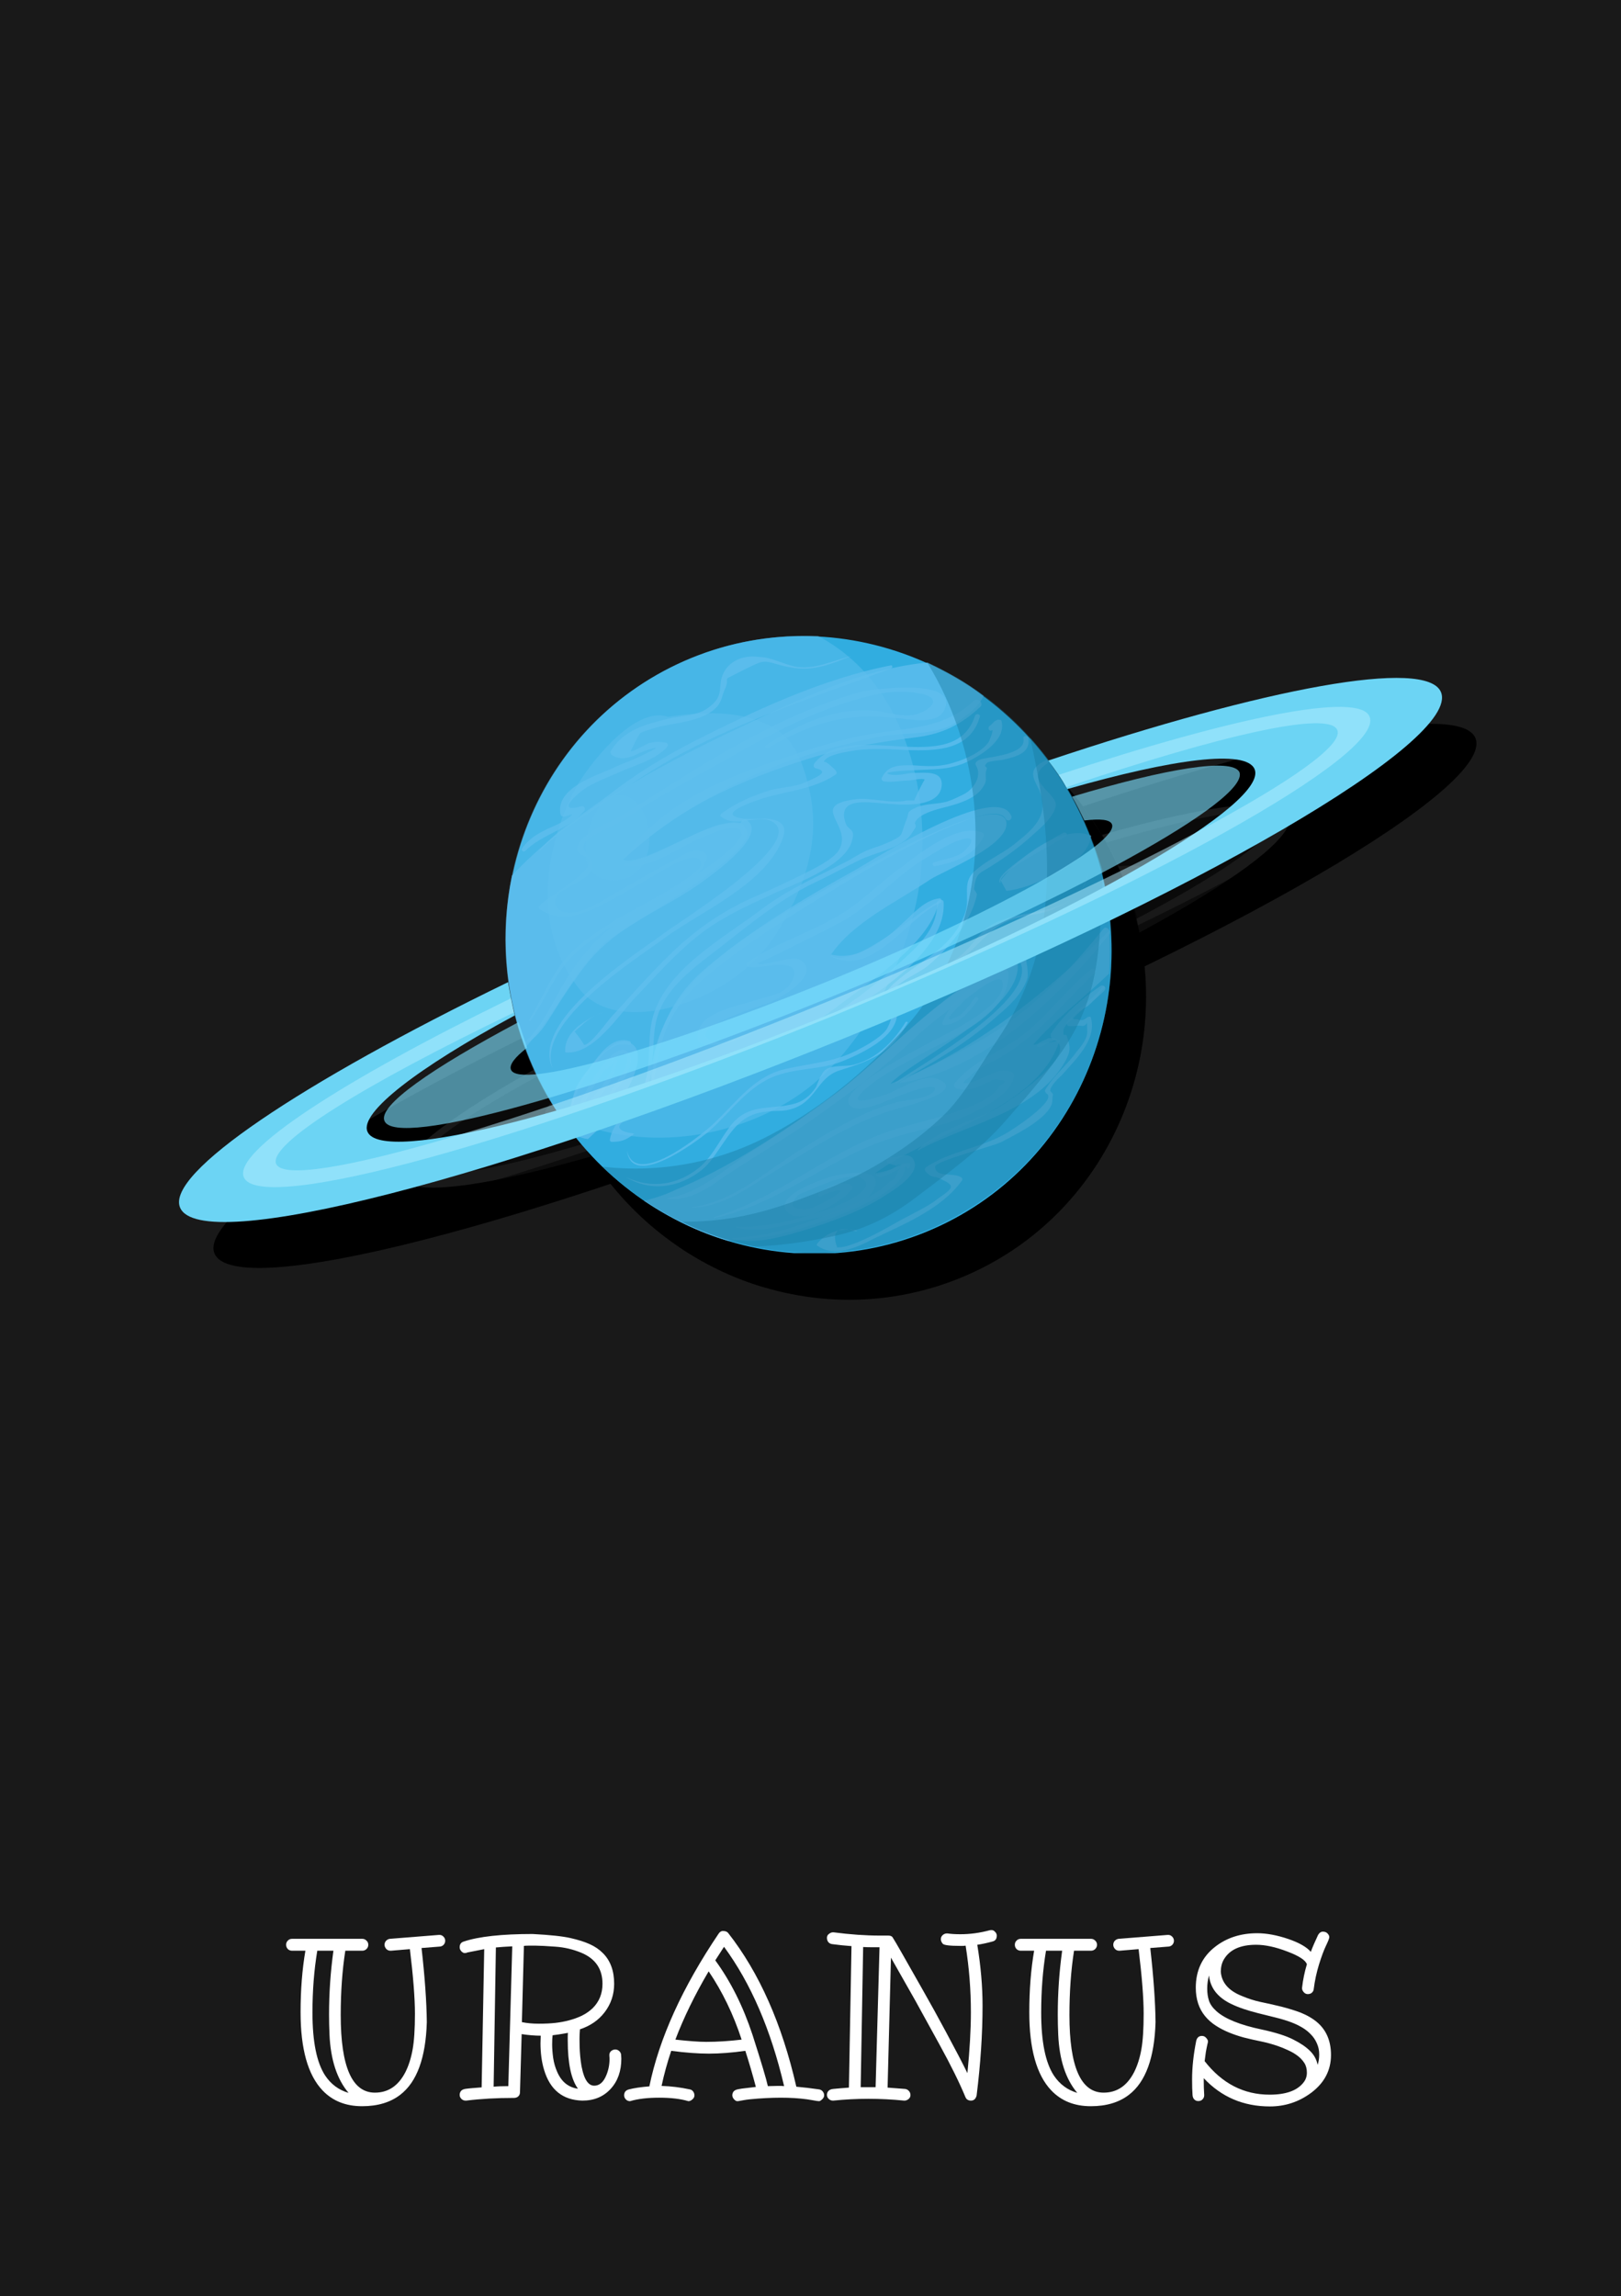 <svg width="706" height="1000" viewBox="0 0 706 1000" fill="none" xmlns="http://www.w3.org/2000/svg">
<path d="M706 0H0V1000H706V0Z" fill="#191919"/>
<g filter="url(#filter0_f_6_835)">
<path d="M418.331 556.551C485.452 529.114 516.99 450.915 488.774 381.889C460.558 312.862 383.273 279.147 316.152 306.584C249.031 334.022 217.492 412.221 245.708 481.247C273.925 550.274 351.21 583.988 418.331 556.551Z" fill="black"/>
<path opacity="0.76" d="M295.523 543.009C306.705 550.464 319.13 556.676 331.968 560.404C338.595 559.989 344.807 559.161 350.605 558.333C360.959 556.676 411.901 541.352 409.001 527.271C404.86 528.928 400.718 530.17 396.163 530.998C418.527 514.018 467.398 503.25 476.509 473.016C473.196 474.259 468.226 474.259 464.913 475.087C474.024 464.319 486.863 454.794 498.045 444.025C498.459 437.813 498.459 431.601 498.045 425.388C470.297 453.137 437.992 478.4 402.789 492.068C413.143 480.471 465.327 457.693 457.458 436.571C424.325 450.652 398.648 483.37 369.242 503.664C350.191 516.503 330.726 529.342 309.604 538.039C305.462 540.11 300.492 541.766 295.523 543.009Z" fill="black"/>
<path opacity="0.76" d="M237.955 401.367C232.985 425.803 234.642 451.894 243.753 476.33C256.592 462.248 266.117 440.298 280.199 429.116C287.239 423.732 344.393 391.842 340.252 381.902C334.453 368.649 295.108 398.882 286.411 394.327C305.877 376.104 334.039 359.952 359.303 351.254C372.142 346.699 386.637 342.971 399.89 340.486C409.83 338.83 422.255 340.486 431.366 334.688C437.992 330.546 441.72 326.819 443.376 323.092C435.922 317.293 427.639 312.738 418.941 308.596C418.941 308.596 418.941 308.596 418.527 308.596C387.465 311.495 355.161 328.476 327.827 341.315C292.209 358.709 260.319 377.346 237.955 401.367Z" fill="black"/>
<path opacity="0.76" d="M298.422 496.623C326.17 491.239 359.303 474.259 381.667 456.864C395.334 446.51 420.598 429.944 423.911 412.55C413.143 417.934 387.051 442.369 376.697 436.156C386.223 421.661 406.102 412.55 420.184 403.024C425.982 399.297 454.559 388.114 453.316 378.175C450.831 362.851 383.738 402.196 377.94 405.509C340.666 426.631 295.937 449.824 298.422 496.623Z" fill="black"/>
<path opacity="0.76" d="M278.128 509.462C282.27 505.321 301.321 477.986 288.482 473.845C276.886 470.117 248.723 513.604 271.087 516.089L278.128 509.462Z" fill="black"/>
<path opacity="0.76" d="M453.316 407.994C463.256 407.166 489.348 396.398 490.176 383.973C477.751 378.589 457.872 393.913 450.831 403.438L453.316 407.994Z" fill="black"/>
<path opacity="0.76" d="M287.239 397.226C297.179 398.054 305.877 392.256 314.574 387.7C317.059 386.458 337.352 376.104 337.767 382.73C337.767 383.559 339.009 383.973 339.009 383.144C341.908 375.69 330.726 378.589 327.413 379.417C313.331 383.973 301.321 393.084 286.825 396.397C286.825 396.812 286.825 397.226 287.239 397.226Z" fill="black"/>
<path opacity="0.76" d="M280.199 366.164C269.845 374.033 258.663 380.66 249.965 390.185C249.965 390.185 249.965 390.599 250.38 390.185C259.905 380.66 272.33 374.033 283.098 366.164C294.28 358.295 305.462 351.254 317.887 345.042C345.221 331.375 374.212 321.849 403.203 311.081C404.032 310.667 403.618 309.425 402.789 309.839C372.97 315.637 343.151 329.718 316.23 343.385C303.392 350.012 291.381 357.467 280.199 366.164Z" fill="black"/>
<path opacity="0.76" d="M273.986 482.128C271.501 485.441 268.602 488.754 266.532 492.482C263.633 497.452 264.461 503.25 261.976 508.22C263.218 506.563 263.633 505.321 264.047 503.25C265.289 497.452 266.946 493.31 270.259 488.754C274.401 482.956 280.199 473.016 288.896 475.087C289.724 475.501 290.139 473.845 289.31 473.431C282.684 471.36 277.714 477.158 273.986 482.128Z" fill="black"/>
<path opacity="0.76" d="M321.614 442.369C305.462 456.45 298.836 474.673 298.836 496.623C300.492 485.855 301.735 474.673 306.705 464.733C311.675 454.794 319.544 447.339 328.241 440.712C343.565 428.702 360.545 417.934 377.111 407.994C381.667 405.095 446.69 364.922 452.902 376.518C453.73 378.175 456.215 376.932 455.387 375.275C449.175 360.366 395.334 394.327 388.294 398.468C365.101 411.307 341.908 424.974 321.614 442.369Z" fill="black"/>
<path opacity="0.76" d="M450.831 404.681C451.246 404.681 451.246 404.681 450.831 404.681C448.346 399.711 476.095 386.872 479.408 383.973C480.236 383.144 478.994 382.316 478.166 382.73C475.267 383.973 445.861 401.367 450.831 404.681Z" fill="black"/>
<path opacity="0.76" d="M377.111 436.571C395.334 445.682 410.244 419.176 424.325 413.378C425.568 412.964 425.154 410.893 423.911 411.307C417.699 412.135 413.143 417.519 408.587 421.661C400.304 429.53 389.122 438.641 377.111 435.742C376.697 435.742 376.697 436.571 377.111 436.571Z" fill="black"/>
<path opacity="0.76" d="M419.355 461.42C406.102 472.188 394.92 484.199 381.253 494.553C368.828 503.664 356.404 512.776 343.151 521.059C331.968 528.099 319.544 540.11 305.877 541.767C305.877 541.767 305.462 542.181 305.877 542.181C315.402 543.009 323.271 537.625 330.726 532.241C344.393 523.129 358.889 514.846 372.556 504.907C385.809 495.381 399.062 485.855 411.072 474.259C425.568 460.178 442.548 449.824 459.114 439.056C461.185 437.813 459.114 434.914 457.044 436.157C444.205 444.026 430.952 451.895 419.355 461.42Z" fill="black"/>
<path opacity="0.76" d="M495.56 424.56C483.136 439.884 470.711 453.551 454.559 465.148C439.649 475.916 423.083 482.542 406.931 491.239V491.654C443.791 486.27 475.681 454.38 498.045 427.045C499.288 425.389 496.803 422.904 495.56 424.56Z" fill="black"/>
<path opacity="0.76" d="M396.991 532.241C398.648 533.483 401.133 531.827 402.789 530.998C404.032 530.584 410.244 526.443 410.244 528.928C410.244 528.928 410.244 528.928 410.658 528.928C411.072 528.099 411.486 528.099 411.486 527.271C411.486 526.857 411.486 526.443 411.072 526.443C408.587 526.443 406.517 527.271 404.446 528.513C403.203 529.342 401.961 529.756 400.718 530.584C399.476 530.998 398.648 530.998 397.405 531.412C396.163 531.412 396.577 531.827 396.991 532.241Z" fill="black"/>
<path opacity="0.76" d="M466.569 475.087C466.569 475.501 466.569 475.916 466.983 475.916C468.226 476.33 469.883 475.087 471.125 474.259C472.367 473.845 474.852 472.602 476.095 473.431C475.267 473.017 475.267 472.602 474.438 472.188C473.61 471.774 472.782 472.188 471.539 472.188C470.297 473.017 467.398 473.845 466.569 475.087Z" fill="black"/>
<path opacity="0.76" d="M458.7 472.188C449.175 478.815 438.407 482.542 430.952 491.654C430.123 492.482 430.538 493.724 431.78 494.139C435.093 494.967 437.164 494.553 440.063 493.724C442.134 492.896 443.791 491.654 445.861 491.239C447.104 489.997 448.761 489.583 450.417 490.411C453.316 490.411 453.316 491.239 450.417 492.896C447.104 499.523 434.265 503.25 428.053 505.321C421.426 507.392 414.386 509.048 407.345 511.119C377.94 519.402 355.575 541.352 326.17 550.05C325.756 550.05 326.17 550.464 326.17 550.464C355.575 544.252 377.526 522.715 406.102 514.846C416.87 511.533 428.467 509.877 438.821 504.492C444.619 501.593 455.387 496.209 456.63 488.755C456.63 487.926 456.63 487.512 455.801 487.098C452.074 485.027 448.346 487.098 444.619 488.755C442.548 489.583 440.892 490.411 438.821 491.239C433.851 492.482 433.437 491.654 437.164 489.169C440.063 485.441 445.861 482.956 450.003 480.886C466.569 471.36 478.166 456.864 491.833 443.611C492.661 442.783 491.419 441.541 490.59 441.955C479.408 450.652 470.711 463.491 458.7 472.188Z" fill="black"/>
<path opacity="0.76" d="M425.568 465.148C425.154 465.562 425.568 466.804 426.396 466.39C433.023 465.976 437.164 460.592 440.892 455.622C441.72 454.794 440.063 453.551 439.649 454.379C437.578 457.279 434.679 461.834 431.366 463.077C423.083 466.804 433.437 457.693 434.679 456.036C437.578 453.551 450.831 442.783 451.66 447.753C453.73 457.693 428.467 469.703 421.84 473.016C415.214 476.744 376.697 495.795 385.809 502.007C389.95 504.907 401.961 499.108 406.102 497.452C408.173 496.623 422.255 491.239 422.255 494.138C421.84 498.28 409.83 499.108 406.102 499.937C391.607 503.664 377.94 511.947 365.101 519.816C349.363 529.342 334.039 544.251 314.988 545.908C329.483 546.322 340.666 537.211 352.262 530.17C368.414 520.23 386.223 508.634 404.446 503.25C406.931 502.422 437.164 495.381 423.497 489.997C417.285 487.512 406.517 494.553 401.133 496.623C393.678 499.108 381.253 502.836 394.092 492.482C400.304 487.512 407.759 483.785 414.386 480.057C427.224 472.602 455.387 462.663 454.145 443.611C454.145 442.783 453.316 442.369 452.488 442.369C442.548 445.682 429.295 454.794 425.568 465.148Z" fill="black"/>
<path opacity="0.76" d="M335.696 554.191C335.282 554.191 335.282 554.605 335.696 554.605C346.05 557.09 356.404 553.777 366.343 551.292C374.212 549.635 391.607 546.736 395.748 537.625C400.304 527.271 380.839 531.413 376.283 532.655C372.556 533.897 351.434 540.938 358.06 547.979C363.858 554.191 382.495 543.009 386.223 537.625C386.637 537.211 386.223 536.382 385.395 535.968C380.425 534.312 375.869 536.797 371.727 539.696C370.899 540.11 371.727 541.766 372.556 540.938C376.283 538.867 385.809 536.382 377.94 541.352C375.041 543.009 369.242 546.736 365.101 546.736C361.788 546.322 358.06 546.322 361.788 541.352C362.616 540.11 365.101 539.282 366.343 538.867C370.071 537.211 373.798 535.554 377.526 534.312C380.425 533.483 386.223 531.413 389.536 532.655C399.89 537.625 377.94 546.322 372.97 547.565C361.788 551.292 347.706 555.019 335.696 554.191Z" fill="black"/>
<path opacity="0.76" d="M369.657 352.497C369.242 353.325 369.242 354.153 370.071 354.568C377.94 356.224 368 359.538 365.515 360.78C360.959 362.851 355.161 362.851 350.605 364.093C342.736 366.578 335.696 369.477 329.069 374.447C328.655 374.861 328.655 375.69 329.069 375.69C335.696 381.074 345.636 374.033 351.848 378.175C365.929 387.7 309.604 422.075 303.392 427.045C292.209 435.328 245.41 464.733 255.764 485.441C247.895 465.147 292.624 437.399 304.22 428.702C319.958 417.105 347.706 405.509 355.575 386.044C358.474 379.003 354.747 376.932 348.12 376.518C344.807 376.518 341.494 376.932 338.595 376.518C327.413 374.861 339.837 370.306 345.636 368.235C356.818 364.507 368.828 364.093 378.768 357.467C379.596 357.053 379.596 356.224 378.768 355.396C380.011 356.638 374.212 350.426 373.798 352.083C374.212 348.355 386.223 347.113 388.294 346.699C395.749 345.87 402.789 346.285 410.244 346.699C423.083 347.113 437.578 346.699 441.72 332.203C442.134 330.961 440.063 330.547 439.649 331.789C430.538 359.538 385.395 332.617 369.657 352.497Z" fill="black"/>
<path opacity="0.76" d="M330.312 312.738C326.998 318.95 331.14 322.678 323.685 328.062C319.13 331.789 311.261 331.789 305.877 333.032C295.937 335.517 286.411 338.001 281.027 347.113C280.613 347.527 281.027 348.355 281.441 348.77C286.825 352.497 291.795 348.355 296.765 346.699C304.634 344.214 298.422 347.113 294.28 349.184C290.139 351.254 285.997 352.497 281.855 354.568C274.401 357.881 257.006 363.265 259.077 374.447C259.077 375.276 259.905 375.69 260.733 375.69C265.289 374.447 265.289 374.033 261.562 376.932C259.077 378.589 256.178 379.831 253.279 381.074C249.137 383.145 245.41 385.215 242.511 389.357C241.682 390.185 242.925 391.428 243.753 390.599C251.208 383.145 262.39 381.488 269.431 373.205C270.259 372.376 269.431 370.72 268.188 371.134C256.592 374.447 266.117 365.75 270.673 362.851C275.643 359.952 281.441 357.881 286.825 355.396C293.038 352.911 300.907 350.426 305.462 345.456C306.291 344.628 305.876 343.386 304.634 343.386C301.735 342.971 300.078 342.971 297.179 343.8C296.351 344.214 290.553 347.527 289.724 347.113C290.967 344.628 292.209 341.729 293.866 339.244C295.523 338.416 297.593 338.001 299.664 337.173C307.947 334.688 321.2 334.688 327.413 327.648C329.483 325.163 329.483 322.678 330.726 320.193C333.625 313.566 327.413 317.708 339.423 311.495C347.292 307.768 346.878 307.354 353.919 309.425C366.758 313.152 373.384 310.667 385.809 305.697C377.526 307.768 369.657 311.91 360.959 310.253C355.575 309.011 350.605 306.111 345.221 306.111C339.423 305.283 333.211 307.354 330.312 312.738Z" fill="black"/>
<path opacity="0.76" d="M467.398 363.679C472.782 375.275 464.498 381.488 456.215 388.114C450.831 392.256 444.619 394.741 439.649 399.297C433.437 404.681 437.992 410.893 435.093 418.348C428.881 434.5 413.557 439.056 402.789 449.824C399.476 453.551 399.89 453.965 399.89 458.107C400.304 458.521 400.718 458.521 401.133 458.935C404.032 459.763 404.032 462.663 401.547 467.632C399.89 470.946 392.849 475.087 389.536 476.744C379.182 482.542 368.828 482.956 357.646 485.441C343.979 488.34 336.524 499.108 326.584 508.634C322.443 512.775 291.795 538.453 288.068 521.059C290.139 538.453 318.715 516.917 323.685 512.775C333.211 504.492 341.08 492.482 353.505 488.34C363.03 485.027 372.97 485.855 382.081 482.128C389.122 479.229 405.274 472.188 405.688 461.834C405.688 458.107 402.375 459.349 402.789 455.208C402.789 448.581 413.557 444.854 418.527 441.126C427.639 433.672 437.992 421.661 440.477 409.65C440.477 408.822 439.235 407.58 439.235 407.166C440.063 399.711 441.72 400.539 446.69 397.226C453.316 393.084 459.529 388.528 465.327 383.144C468.226 380.659 474.852 374.861 474.852 370.306C474.438 364.922 460.357 359.537 471.125 352.497C471.953 352.083 471.125 350.426 470.297 351.254C462.842 354.982 464.498 357.881 467.398 363.679Z" fill="black"/>
<path opacity="0.76" d="M445.447 423.732C440.892 427.045 437.992 432.429 433.437 436.157C429.709 439.056 425.568 441.541 421.426 444.44C419.355 446.096 415.214 448.581 414.8 451.48C414.386 456.036 416.456 456.45 420.184 455.622C424.739 454.38 431.78 447.339 435.093 444.44C442.962 437.813 450.417 430.773 460.357 426.631C460.771 426.631 460.357 426.217 460.357 426.217C447.932 429.116 437.992 438.642 428.053 446.511C425.154 448.581 416.042 455.622 421.012 446.925C423.497 442.783 430.952 439.884 434.679 436.985C442.134 430.773 447.104 422.904 457.044 420.005C462.842 418.348 468.64 418.348 474.024 415.863C480.651 412.964 488.105 408.408 488.934 400.125C484.792 420.833 457.872 414.62 445.447 423.732Z" fill="black"/>
<path opacity="0.76" d="M412.729 353.325C406.931 353.325 401.961 352.911 399.062 358.709C398.648 359.538 399.476 360.366 400.304 360.366C404.032 360.78 407.345 359.952 410.658 359.952C411.901 359.952 416.87 358.709 417.699 359.538C416.042 362.437 414.386 365.75 413.143 368.649C411.901 368.649 411.072 368.649 409.83 368.649C402.789 370.306 394.092 366.992 386.637 368.235C367.172 371.134 386.637 379.417 380.425 390.185C377.526 394.741 368.414 398.883 363.444 401.367C355.989 405.095 348.535 408.408 341.08 411.721C330.312 416.691 321.2 422.904 312.503 430.358C301.321 440.298 291.795 451.48 281.855 462.249C279.785 464.319 272.33 475.087 269.431 475.087C268.188 473.017 266.946 471.36 265.289 469.289C266.532 468.047 268.188 466.804 269.431 465.562C271.916 463.491 274.815 461.834 278.128 460.592C271.087 463.491 260.733 468.875 261.148 477.986C261.148 478.401 261.562 478.401 261.562 478.401C273.572 479.229 284.34 462.248 291.381 454.794C300.492 445.268 309.19 435.328 319.13 427.459C329.069 419.59 340.252 414.62 351.848 409.236C360.545 405.095 383.738 397.226 386.223 385.63C387.465 380.66 384.566 381.902 383.324 378.589C379.182 366.992 393.264 369.477 399.476 369.892C405.274 370.306 424.325 372.791 425.154 362.023C425.568 355.396 417.699 356.639 413.143 356.639C410.244 356.639 406.517 357.881 403.617 357.467C395.749 356.224 411.901 355.396 413.971 355.396C421.426 354.982 427.224 355.396 434.679 352.497C440.477 350.012 453.316 342.971 451.245 334.274C451.245 333.446 450.417 333.446 449.589 333.446C447.518 334.274 448.346 334.274 445.861 336.345C445.033 337.173 445.861 338.83 447.104 338.002C447.932 337.587 445.861 342.971 445.447 343.386C442.548 347.527 435.093 350.84 430.538 352.083C424.325 354.154 418.941 353.739 412.729 353.325Z" fill="black"/>
<path opacity="0.76" d="M379.596 419.176C366.758 426.631 353.09 430.773 340.666 439.056C339.837 439.47 339.837 441.127 341.08 441.127C344.807 441.541 348.12 440.712 351.848 440.298C358.474 439.47 364.273 441.127 358.889 448.996C356.404 452.723 349.777 453.965 345.636 455.208C338.595 457.693 321.2 460.178 319.13 469.289C317.473 475.087 321.614 475.087 326.17 475.087C341.08 474.259 351.434 463.491 363.03 456.036C355.161 461.006 348.12 467.633 339.423 470.946C336.11 472.188 329.483 474.673 326.17 473.845C310.846 468.875 344.807 458.521 349.363 456.864C354.333 455.208 373.798 444.026 363.03 437.813C359.717 436.157 346.05 441.541 344.807 439.47C345.221 439.884 378.354 423.318 383.324 420.419C396.163 412.55 405.688 400.953 418.527 393.499C422.669 391.014 427.224 388.114 431.366 386.458C437.578 383.973 440.892 384.801 435.093 390.599C432.194 393.499 425.568 394.327 421.84 395.569C420.598 395.983 421.426 397.64 422.255 397.226C430.952 395.569 439.235 392.67 443.377 384.387C443.791 383.973 443.377 382.73 442.962 382.73C432.194 378.175 415.214 391.842 407.759 397.64C398.233 404.267 389.95 413.378 379.596 419.176Z" fill="black"/>
<path opacity="0.76" d="M266.532 390.185C266.946 392.67 270.673 392.67 271.501 394.327C273.572 400.125 253.279 410.479 249.965 414.62C249.551 415.035 249.551 415.449 249.965 415.863C259.077 422.075 269.017 418.348 277.714 413.792C284.34 410.479 290.967 406.337 297.593 402.61C300.078 401.367 319.958 387.7 320.372 396.398C320.786 400.953 287.654 417.934 283.512 420.419C275.643 425.389 266.946 430.773 260.733 438.227C254.521 446.096 250.794 455.622 245.41 464.319C245.41 464.733 245.824 464.733 245.824 464.733C251.622 456.864 255.349 446.925 261.562 439.47C269.845 429.53 281.855 423.732 292.209 416.691C300.492 411.307 316.645 405.923 321.614 396.812C323.685 392.67 323.271 391.014 318.715 390.599C315.402 390.185 311.261 393.084 308.361 394.741C300.078 398.883 292.209 403.852 283.926 408.408C278.128 411.721 269.431 417.934 262.39 417.52C257.42 417.105 254.935 413.378 258.249 409.236C259.491 407.994 262.39 406.751 263.633 405.923C266.117 404.267 271.087 402.196 272.33 399.297C275.229 393.084 266.946 392.256 269.845 386.872C271.502 383.973 280.199 380.66 283.098 379.003C288.068 376.104 293.038 372.791 297.593 369.892C307.947 363.679 318.301 357.881 329.069 352.083C349.363 340.486 367.586 330.133 390.364 323.92C399.476 321.435 407.345 320.193 416.87 322.264C426.81 324.748 418.113 330.547 412.729 331.375C408.173 332.203 402.375 330.547 397.405 329.718C379.596 327.648 363.03 335.102 348.535 344.628C347.706 345.042 348.535 346.285 349.363 345.87C367.586 335.102 383.738 330.133 404.446 332.617C409.83 333.032 422.669 335.931 425.982 329.718C434.265 314.809 394.092 320.193 389.536 321.435C351.848 332.203 319.13 354.154 286.411 374.861C283.512 376.932 265.289 383.559 266.532 390.185Z" fill="black"/>
<path opacity="0.76" d="M267.774 500.765C267.774 501.179 268.188 501.593 268.602 501.593C275.643 502.008 283.098 487.926 283.926 482.128C283.926 481.714 283.512 481.3 283.098 481.3C282.27 481.714 281.855 481.714 281.441 482.128C283.512 480.057 286.411 477.158 288.068 480.057C289.31 482.542 285.997 487.512 284.755 489.583C283.098 492.482 273.158 508.634 268.602 506.563C268.602 506.563 268.188 506.977 268.602 506.977C274.401 507.806 280.199 499.108 283.098 494.967C285.583 491.654 292.209 483.371 288.896 478.815C283.098 470.946 269.017 496.209 267.774 500.765ZM282.27 483.371C282.27 484.199 281.027 485.855 281.027 486.684C279.785 488.755 278.542 490.825 277.3 492.896C276.057 494.553 275.229 495.795 273.986 497.038C273.158 497.866 271.916 499.108 271.087 499.523C269.845 499.937 270.259 500.765 270.259 499.937C269.845 498.28 273.572 493.724 273.986 492.482C275.643 489.997 276.886 487.512 278.956 485.441H279.37C280.613 484.613 281.855 483.37 283.098 482.542C282.27 482.956 282.27 482.956 282.27 483.371Z" fill="black"/>
<path opacity="0.76" d="M495.146 449.824C490.59 455.622 484.378 459.349 479.822 465.147C479.408 465.562 479.822 466.804 480.236 466.804C482.721 467.218 483.964 466.39 486.035 466.804C489.348 467.218 488.105 462.248 488.52 468.461C488.934 472.188 486.035 475.501 483.964 477.986C479.822 483.784 474.024 488.34 470.297 494.553C469.883 494.967 470.297 495.795 470.711 496.209C476.095 499.108 454.973 512.775 452.488 514.018C441.306 520.23 428.467 521.473 418.113 528.513C417.699 528.928 417.699 529.756 418.113 530.17C421.012 533.483 421.84 531.827 424.739 533.483C430.952 536.382 430.538 537.211 423.911 541.766C419.77 545.08 415.214 547.15 410.658 549.635C405.688 552.12 401.133 555.019 396.163 557.504C392.849 559.161 389.536 560.818 385.809 562.06C383.738 562.888 381.667 563.303 379.596 563.303C377.111 556.262 379.596 553.777 387.88 556.262C388.294 556.262 388.294 555.848 387.88 555.848C381.253 554.605 375.041 556.676 370.899 561.646C370.899 562.06 370.485 562.474 370.899 562.474C378.354 567.858 388.294 563.303 395.334 559.575C409.002 552.949 424.739 546.736 433.851 534.312C434.265 533.897 434.265 533.069 433.437 532.655C430.123 530.584 422.255 533.069 422.255 528.099C422.255 525.614 448.346 518.988 451.245 517.331C457.458 514.018 469.468 508.22 472.782 501.593C473.61 499.937 473.196 498.28 473.61 496.623C473.61 496.209 472.367 495.381 472.367 494.967C472.782 492.482 476.095 489.583 477.752 487.926C483.136 481.714 492.661 473.016 490.176 463.491C490.176 462.662 489.348 462.662 488.52 463.077C487.277 464.319 485.62 464.733 484.378 463.905C479.822 463.905 481.479 461.834 488.934 458.107C492.247 454.794 492.247 455.208 494.732 451.48C497.217 450.238 495.974 448.995 495.146 449.824Z" fill="black"/>
<path opacity="0.76" d="M402.375 526.857C401.547 526.443 401.133 526.443 402.375 526.857V526.857Z" fill="black"/>
<path opacity="0.76" d="M402.375 526.857C403.617 527.271 405.688 527.685 405.274 527.685C408.173 526.443 408.173 527.271 406.102 530.17C405.688 532.241 404.446 533.897 402.375 534.726C396.163 541.352 386.223 544.666 377.94 547.979C363.858 553.777 349.777 558.747 334.039 559.161C334.039 559.161 333.625 559.575 334.039 559.575C344.393 562.06 355.161 558.747 365.101 555.848C377.111 552.12 389.95 547.565 400.718 540.524C404.032 538.453 415.628 531.413 413.143 525.614C411.072 521.059 406.517 524.372 402.789 523.958C400.718 523.958 400.718 526.443 402.375 526.857Z" fill="black"/>
<path opacity="0.76" d="M472.782 470.117C472.367 470.946 472.782 472.188 473.61 472.602C487.277 478.4 452.074 501.593 446.69 504.078C435.922 509.048 423.911 512.361 414.8 520.644V521.059C435.093 509.876 466.569 504.492 478.994 482.128C481.479 477.572 481.065 475.916 479.822 471.774C479.408 469.289 477.752 472.602 478.166 468.875C478.166 466.39 482.307 463.905 483.55 462.248C487.691 458.521 492.247 455.208 495.974 451.48C497.217 450.238 495.56 448.581 494.318 449.409C486.449 454.794 478.166 461.834 472.782 470.117Z" fill="black"/>
<path opacity="0.76" d="M457.458 436.571C473.196 451.894 415.214 484.199 405.274 491.239C404.86 491.239 405.274 492.068 405.688 491.653C421.012 482.956 436.336 474.259 449.589 462.248C454.559 458.107 460.357 452.723 462.428 446.096C463.256 443.611 461.185 434.5 461.185 434.5C462.428 433.672 460.771 432.015 459.529 432.843C458.7 433.257 458.286 433.671 457.458 434.086C456.63 434.5 456.63 435.742 457.458 436.571Z" fill="black"/>
<path opacity="0.76" d="M423.083 413.378C423.497 424.974 413.557 433.257 405.688 440.298C395.748 449.41 384.98 457.693 372.97 464.733C349.777 478.815 324.514 485.441 300.078 495.795C300.078 495.795 300.078 496.209 300.078 495.795C329.483 492.482 360.545 477.158 384.98 460.592C399.062 451.066 427.224 433.257 425.982 412.964C425.982 411.307 423.083 411.721 423.083 413.378Z" fill="black"/>
<path opacity="0.76" d="M337.767 379.417C345.221 388.528 294.28 415.034 290.967 417.105C279.785 423.732 271.501 432.015 264.047 442.783C257.006 453.137 252.45 465.976 243.339 474.259C242.925 474.259 243.339 474.673 243.753 474.673C248.309 472.188 251.208 468.461 254.107 463.905C259.491 455.208 264.875 446.925 271.087 439.056C285.169 422.075 304.22 416.277 321.2 403.852C325.756 400.539 350.191 383.144 339.837 376.932C338.595 376.518 336.938 378.175 337.767 379.417Z" fill="black"/>
<path opacity="0.76" d="M286.825 393.912C310.018 371.962 336.938 359.952 367.172 350.426C383.324 345.456 399.062 342.971 415.628 340.9C426.396 339.244 434.265 335.102 442.134 327.647C443.377 325.991 440.892 323.92 439.235 325.162C425.568 338.001 409.83 336.759 392.435 340.072C376.697 342.971 361.374 348.355 346.05 353.739C324.099 361.608 300.078 373.205 286.825 393.912Z" fill="black"/>
<path opacity="0.76" d="M348.949 502.422C341.08 503.25 336.524 505.321 331.968 511.947C327.827 517.746 324.928 523.958 319.544 528.514C310.432 535.968 298.836 538.039 287.654 532.655C298.422 539.282 310.846 537.211 320.372 529.756C324.099 526.857 326.584 522.715 329.483 518.574C334.867 510.705 339.009 504.907 349.363 504.078C352.676 503.664 355.989 504.078 358.889 503.25C370.485 500.351 370.485 489.583 380.425 486.27C393.678 482.128 403.203 478.815 410.244 465.562C410.658 465.148 409.83 464.733 409.416 465.148C404.032 473.845 396.577 481.3 386.637 483.785C382.91 484.613 377.526 483.785 374.627 485.855C372.97 487.098 372.97 488.34 372.142 489.169C371.727 490.411 370.899 492.068 370.485 493.31C367.586 497.866 363.858 500.351 358.889 501.179C355.161 502.008 352.262 502.008 348.949 502.422Z" fill="black"/>
<path opacity="0.76" d="M440.063 353.325C442.962 358.295 438.821 363.679 435.093 365.75C432.608 366.992 430.124 368.235 427.639 369.063C423.497 370.306 418.527 369.891 414.386 371.548C409.416 373.619 411.072 374.033 409.83 376.932C406.931 383.973 409.002 383.559 402.789 386.458C400.304 387.7 397.819 388.529 395.334 389.357C391.607 390.599 388.708 392.256 385.395 394.327C372.142 401.367 358.889 406.751 346.878 415.863C331.14 427.873 307.119 440.712 300.078 460.592C295.937 471.774 299.664 485.027 294.28 495.795C290.553 503.25 281.855 507.806 280.613 516.503C280.613 516.917 281.027 517.331 281.441 517.331C285.583 517.331 287.654 516.503 290.967 514.018C291.381 514.018 290.967 513.604 290.553 513.604C284.34 512.775 283.098 510.705 286.825 508.22C287.654 507.391 288.068 506.563 288.896 506.149C290.967 504.078 293.038 502.007 294.694 499.522C297.179 495.381 298.422 489.997 298.836 485.027C300.078 475.916 298.836 466.804 302.977 458.521C307.119 449.824 314.988 443.197 322.443 437.399C337.767 425.803 352.676 412.55 370.071 404.266C377.111 400.953 383.738 397.226 390.779 393.913C396.577 391.428 403.203 390.185 408.587 386.458C411.486 384.387 411.901 383.144 413.557 380.66C414.386 379.417 413.143 379.003 413.557 378.175C414.8 375.275 419.355 373.619 423.497 372.376C429.709 370.72 440.477 368.649 443.791 361.608C445.033 359.538 443.791 357.467 444.619 355.396C445.447 353.325 442.962 354.568 444.619 352.497C445.447 351.254 450.831 351.254 452.074 350.84C457.458 349.598 464.084 347.941 462.842 341.315C462.428 340.072 460.357 340.486 460.771 341.729C462.014 348.769 445.447 349.598 441.72 350.84C439.649 351.669 439.649 352.911 440.063 353.325Z" fill="black"/>
<path opacity="0.47" d="M300.907 313.98C237.955 350.012 216.419 431.601 252.864 496.623C254.521 499.522 256.178 502.007 257.834 504.492C261.976 506.977 266.117 509.048 271.087 510.705C303.806 521.473 343.151 513.604 369.242 492.068C394.092 471.36 412.729 432.843 416.042 400.539C418.527 376.518 414.8 350.012 402.789 328.476C394.506 313.566 383.738 303.626 371.313 297C347.292 296.172 323.271 301.141 300.907 313.98Z" fill="black"/>
<path opacity="0.42" d="M481.479 366.164C466.569 339.658 444.619 320.193 418.941 308.596C418.941 309.01 419.355 309.01 419.355 309.425C447.932 356.638 447.518 420.833 412.729 463.491C396.163 483.37 373.798 502.007 351.02 514.018C327.827 526.443 302.149 530.998 277.3 528.099C318.715 567.858 381.667 578.212 433.023 548.807C496.389 513.19 517.925 431.187 481.479 366.164Z" fill="black"/>
<path opacity="0.42" d="M481.479 366.164C476.509 357.053 470.297 348.77 463.67 341.315C464.084 343.385 464.498 345.456 464.913 347.113C474.438 391.842 475.267 434.5 449.589 472.602C442.134 483.37 436.336 494.967 427.224 504.492C417.699 514.018 406.517 521.887 394.92 528.513C384.566 534.312 373.798 538.453 362.616 542.595C343.565 549.635 329.069 552.12 312.089 552.12C322.029 557.09 332.797 560.818 343.565 562.888C356.404 562.474 369.242 560.404 380.011 557.919C392.435 555.019 403.203 549.635 413.557 541.766C427.224 531.413 441.72 521.059 452.902 508.22C461.599 498.28 470.297 488.34 477.751 477.572C489.762 460.178 493.075 443.611 494.318 422.489C494.732 414.62 495.146 406.751 495.146 398.882C491.833 388.114 487.277 376.932 481.479 366.164Z" fill="black"/>
<path d="M471.539 351.255C474.438 354.982 477.337 359.123 479.822 363.679C526.208 350.426 557.684 346.285 561.411 354.982C567.623 369.892 485.62 417.105 379.182 460.592C272.744 504.078 180.801 527.685 175.003 512.776C171.69 504.492 196.953 485.027 239.197 462.249C237.955 457.279 237.126 452.723 236.298 447.753C146.012 491.654 87.202 530.998 93.414 545.908C102.111 567.03 231.742 533.483 383.738 471.774C535.733 410.065 651.283 342.557 642.586 321.435C636.373 306.526 566.795 319.364 471.539 351.255Z" fill="black"/>
<path opacity="0.47" d="M305.877 332.203C291.381 327.233 271.502 352.911 265.703 363.265C252.036 388.943 246.652 424.56 266.946 450.238C276.057 462.248 293.038 462.248 306.291 458.935C326.584 453.965 344.807 441.541 355.161 423.318C366.343 404.266 372.556 384.801 367.172 362.437C364.687 352.497 361.374 342.557 352.262 337.173C340.666 330.132 324.099 329.304 305.877 332.203Z" fill="black"/>
<path opacity="0.47" d="M278.956 367.407C270.673 376.104 262.39 402.61 281.855 403.438C306.705 403.852 300.078 358.295 278.956 367.407Z" fill="black"/>
<path opacity="0.51" d="M476.095 357.467C477.337 359.123 478.58 361.194 479.408 362.851C546.916 340.072 594.13 329.304 597.443 338.001C602.827 350.84 503.429 403.852 375.869 456.036C248.309 508.22 140.628 539.696 135.244 526.857C131.931 518.16 173.346 492.482 238.783 461.006C238.369 458.935 237.955 456.864 237.541 454.794C163.821 490.825 116.607 521.473 121.163 532.655C127.789 549.221 242.925 517.331 378.354 462.248C513.783 406.751 618.151 348.77 611.524 332.203C607.382 321.021 552.714 332.203 476.095 357.467Z" fill="black"/>
<path opacity="0.62" d="M481.893 366.992C483.964 370.306 485.62 374.033 487.277 377.346C494.318 376.518 498.459 376.932 499.288 379.003C502.601 387.286 446.69 418.348 374.627 447.753C302.149 477.158 240.854 494.552 237.541 485.855C236.712 483.784 239.197 480.471 244.581 476.33C243.339 472.602 242.096 468.875 240.854 465.147C202.752 485.441 179.559 501.593 182.458 508.22C187.428 520.23 274.815 495.795 377.526 453.965C480.236 412.135 559.755 368.235 554.785 356.224C551.471 350.012 523.309 354.568 481.893 366.992Z" fill="black"/>
</g>
<g clip-path="url(#clip0_6_835)">
<path d="M403.331 536.551C470.452 509.114 501.99 430.915 473.774 361.889C445.558 292.862 368.273 259.147 301.152 286.584C234.031 314.022 202.492 392.221 230.708 461.247C258.925 530.274 336.21 563.988 403.331 536.551Z" fill="#31ADE0"/>
<path opacity="0.76" d="M280.523 523.009C291.705 530.464 304.13 536.676 316.968 540.404C323.595 539.989 329.807 539.161 335.605 538.333C345.959 536.676 396.901 521.352 394.001 507.271C389.86 508.928 385.718 510.17 381.163 510.998C403.527 494.018 452.398 483.25 461.509 453.016C458.196 454.259 453.226 454.259 449.913 455.087C459.024 444.319 471.863 434.794 483.045 424.025C483.459 417.813 483.459 411.601 483.045 405.388C455.297 433.137 422.992 458.4 387.789 472.068C398.143 460.471 450.327 437.693 442.458 416.571C409.325 430.652 383.648 463.37 354.242 483.664C335.191 496.503 315.726 509.342 294.604 518.039C290.462 520.11 285.492 521.766 280.523 523.009Z" fill="#60BFEE"/>
<path opacity="0.76" d="M222.955 381.367C217.985 405.803 219.642 431.894 228.753 456.33C241.592 442.248 251.117 420.298 265.199 409.116C272.239 403.732 329.393 371.842 325.252 361.902C319.453 348.649 280.108 378.882 271.411 374.327C290.877 356.104 319.039 339.952 344.303 331.254C357.142 326.699 371.637 322.971 384.89 320.486C394.83 318.83 407.255 320.486 416.366 314.688C422.992 310.546 426.72 306.819 428.376 303.092C420.922 297.293 412.639 292.738 403.941 288.596C403.941 288.596 403.941 288.596 403.527 288.596C372.465 291.495 340.161 308.476 312.827 321.315C277.209 338.709 245.319 357.346 222.955 381.367Z" fill="#60BFEE"/>
<path opacity="0.76" d="M283.422 476.623C311.17 471.239 344.303 454.259 366.667 436.864C380.334 426.51 405.598 409.944 408.911 392.55C398.143 397.934 372.051 422.369 361.697 416.156C371.223 401.661 391.102 392.55 405.184 383.024C410.982 379.297 439.559 368.114 438.316 358.175C435.831 342.851 368.738 382.196 362.94 385.509C325.666 406.631 280.937 429.824 283.422 476.623Z" fill="#60BFEE"/>
<path opacity="0.76" d="M263.128 489.462C267.27 485.321 286.321 457.986 273.482 453.845C261.886 450.117 233.723 493.604 256.087 496.089L263.128 489.462Z" fill="#60BFEE"/>
<path opacity="0.76" d="M438.316 387.994C448.256 387.166 474.348 376.398 475.176 363.973C462.752 358.589 442.872 373.913 435.831 383.438L438.316 387.994Z" fill="#60BFEE"/>
<path opacity="0.76" d="M272.239 377.226C282.179 378.054 290.877 372.256 299.574 367.7C302.059 366.458 322.352 356.104 322.767 362.73C322.767 363.559 324.009 363.973 324.009 363.144C326.908 355.69 315.726 358.589 312.413 359.417C298.331 363.973 286.321 373.084 271.825 376.397C271.825 376.812 271.825 377.226 272.239 377.226Z" fill="#60BFEE"/>
<path opacity="0.76" d="M265.199 346.164C254.845 354.033 243.663 360.66 234.965 370.185C234.965 370.185 234.965 370.599 235.38 370.185C244.905 360.66 257.33 354.033 268.098 346.164C279.28 338.295 290.462 331.254 302.887 325.042C330.221 311.375 359.212 301.849 388.203 291.081C389.032 290.667 388.618 289.425 387.789 289.839C357.97 295.637 328.151 309.718 301.23 323.385C288.392 330.012 276.381 337.467 265.199 346.164Z" fill="#60BFEE"/>
<path opacity="0.76" d="M258.986 462.128C256.501 465.441 253.602 468.754 251.532 472.482C248.633 477.452 249.461 483.25 246.976 488.22C248.218 486.563 248.633 485.321 249.047 483.25C250.289 477.452 251.946 473.31 255.259 468.754C259.401 462.956 265.199 453.016 273.896 455.087C274.724 455.501 275.139 453.845 274.31 453.431C267.684 451.36 262.714 457.158 258.986 462.128Z" fill="#60BFEE"/>
<path opacity="0.76" d="M306.614 422.369C290.462 436.45 283.836 454.673 283.836 476.623C285.492 465.855 286.735 454.673 291.705 444.733C296.675 434.794 304.544 427.339 313.241 420.712C328.565 408.702 345.545 397.934 362.111 387.994C366.667 385.095 431.69 344.922 437.902 356.518C438.73 358.175 441.215 356.932 440.387 355.275C434.175 340.366 380.334 374.327 373.294 378.468C350.101 391.307 326.908 404.974 306.614 422.369Z" fill="#60BFEE"/>
<path opacity="0.76" d="M435.831 384.681C436.246 384.681 436.246 384.681 435.831 384.681C433.346 379.711 461.095 366.872 464.408 363.973C465.236 363.144 463.994 362.316 463.166 362.73C460.267 363.973 430.861 381.367 435.831 384.681Z" fill="#60BFEE"/>
<path opacity="0.76" d="M362.111 416.571C380.334 425.682 395.244 399.176 409.325 393.378C410.568 392.964 410.154 390.893 408.911 391.307C402.699 392.135 398.143 397.519 393.587 401.661C385.304 409.53 374.122 418.641 362.111 415.742C361.697 415.742 361.697 416.571 362.111 416.571Z" fill="#60BFEE"/>
<path opacity="0.76" d="M404.355 441.42C391.102 452.188 379.92 464.199 366.253 474.553C353.828 483.664 341.404 492.776 328.151 501.059C316.968 508.099 304.544 520.11 290.877 521.767C290.877 521.767 290.462 522.181 290.877 522.181C300.402 523.009 308.271 517.625 315.726 512.241C329.393 503.129 343.889 494.846 357.556 484.907C370.809 475.381 384.062 465.855 396.072 454.259C410.568 440.178 427.548 429.824 444.114 419.056C446.185 417.813 444.114 414.914 442.044 416.157C429.205 424.026 415.952 431.895 404.355 441.42Z" fill="#60BFEE"/>
<path opacity="0.76" d="M480.56 404.56C468.136 419.884 455.711 433.551 439.559 445.148C424.649 455.916 408.083 462.542 391.931 471.239V471.654C428.791 466.27 460.681 434.38 483.045 407.045C484.288 405.389 481.803 402.904 480.56 404.56Z" fill="#60BFEE"/>
<path opacity="0.76" d="M381.991 512.241C383.648 513.483 386.133 511.827 387.789 510.998C389.032 510.584 395.244 506.443 395.244 508.928C395.244 508.928 395.244 508.928 395.658 508.928C396.072 508.099 396.486 508.099 396.486 507.271C396.486 506.857 396.486 506.443 396.072 506.443C393.587 506.443 391.517 507.271 389.446 508.513C388.203 509.342 386.961 509.756 385.718 510.584C384.476 510.998 383.648 510.998 382.405 511.412C381.163 511.412 381.577 511.827 381.991 512.241Z" fill="#60BFEE"/>
<path opacity="0.76" d="M451.569 455.087C451.569 455.501 451.569 455.916 451.983 455.916C453.226 456.33 454.883 455.087 456.125 454.259C457.367 453.845 459.852 452.602 461.095 453.431C460.267 453.017 460.267 452.602 459.438 452.188C458.61 451.774 457.782 452.188 456.539 452.188C455.297 453.017 452.398 453.845 451.569 455.087Z" fill="#60BFEE"/>
<path opacity="0.76" d="M443.7 452.188C434.175 458.815 423.407 462.542 415.952 471.654C415.123 472.482 415.538 473.724 416.78 474.139C420.093 474.967 422.164 474.553 425.063 473.724C427.134 472.896 428.791 471.654 430.861 471.239C432.104 469.997 433.761 469.583 435.417 470.411C438.316 470.411 438.316 471.239 435.417 472.896C432.104 479.523 419.265 483.25 413.053 485.321C406.426 487.392 399.386 489.048 392.345 491.119C362.94 499.402 340.575 521.352 311.17 530.05C310.756 530.05 311.17 530.464 311.17 530.464C340.575 524.252 362.526 502.715 391.102 494.846C401.87 491.533 413.467 489.877 423.821 484.492C429.619 481.593 440.387 476.209 441.63 468.755C441.63 467.926 441.63 467.512 440.801 467.098C437.074 465.027 433.346 467.098 429.619 468.755C427.548 469.583 425.892 470.411 423.821 471.239C418.851 472.482 418.437 471.654 422.164 469.169C425.063 465.441 430.861 462.956 435.003 460.886C451.569 451.36 463.166 436.864 476.833 423.611C477.661 422.783 476.419 421.541 475.59 421.955C464.408 430.652 455.711 443.491 443.7 452.188Z" fill="#60BFEE"/>
<path opacity="0.76" d="M410.568 445.148C410.154 445.562 410.568 446.804 411.396 446.39C418.023 445.976 422.164 440.592 425.892 435.622C426.72 434.794 425.063 433.551 424.649 434.379C422.578 437.279 419.679 441.834 416.366 443.077C408.083 446.804 418.437 437.693 419.679 436.036C422.578 433.551 435.831 422.783 436.66 427.753C438.73 437.693 413.467 449.703 406.84 453.016C400.214 456.744 361.697 475.795 370.809 482.007C374.95 484.907 386.961 479.108 391.102 477.452C393.173 476.623 407.255 471.239 407.255 474.138C406.84 478.28 394.83 479.108 391.102 479.937C376.607 483.664 362.94 491.947 350.101 499.816C334.363 509.342 319.039 524.251 299.988 525.908C314.483 526.322 325.666 517.211 337.262 510.17C353.414 500.23 371.223 488.634 389.446 483.25C391.931 482.422 422.164 475.381 408.497 469.997C402.285 467.512 391.517 474.553 386.133 476.623C378.678 479.108 366.253 482.836 379.092 472.482C385.304 467.512 392.759 463.785 399.386 460.057C412.224 452.602 440.387 442.663 439.145 423.611C439.145 422.783 438.316 422.369 437.488 422.369C427.548 425.682 414.295 434.794 410.568 445.148Z" fill="#60BFEE"/>
<path opacity="0.76" d="M320.696 534.191C320.282 534.191 320.282 534.605 320.696 534.605C331.05 537.09 341.404 533.777 351.343 531.292C359.212 529.635 376.607 526.736 380.748 517.625C385.304 507.271 365.839 511.413 361.283 512.655C357.556 513.897 336.434 520.938 343.06 527.979C348.858 534.191 367.495 523.009 371.223 517.625C371.637 517.211 371.223 516.382 370.395 515.968C365.425 514.312 360.869 516.797 356.727 519.696C355.899 520.11 356.727 521.766 357.556 520.938C361.283 518.867 370.809 516.382 362.94 521.352C360.041 523.009 354.242 526.736 350.101 526.736C346.788 526.322 343.06 526.322 346.788 521.352C347.616 520.11 350.101 519.282 351.343 518.867C355.071 517.211 358.798 515.554 362.526 514.312C365.425 513.483 371.223 511.413 374.536 512.655C384.89 517.625 362.94 526.322 357.97 527.565C346.788 531.292 332.706 535.019 320.696 534.191Z" fill="#60BFEE"/>
<path opacity="0.76" d="M354.657 332.497C354.242 333.325 354.242 334.153 355.071 334.568C362.94 336.224 353 339.538 350.515 340.78C345.959 342.851 340.161 342.851 335.605 344.093C327.736 346.578 320.696 349.477 314.069 354.447C313.655 354.861 313.655 355.69 314.069 355.69C320.696 361.074 330.636 354.033 336.848 358.175C350.929 367.7 294.604 402.075 288.392 407.045C277.209 415.328 230.41 444.733 240.764 465.441C232.895 445.147 277.624 417.399 289.22 408.702C304.958 397.105 332.706 385.509 340.575 366.044C343.474 359.003 339.747 356.932 333.12 356.518C329.807 356.518 326.494 356.932 323.595 356.518C312.413 354.861 324.837 350.306 330.636 348.235C341.818 344.507 353.828 344.093 363.768 337.467C364.596 337.053 364.596 336.224 363.768 335.396C365.011 336.638 359.212 330.426 358.798 332.083C359.212 328.355 371.223 327.113 373.294 326.699C380.749 325.87 387.789 326.285 395.244 326.699C408.083 327.113 422.578 326.699 426.72 312.203C427.134 310.961 425.063 310.547 424.649 311.789C415.538 339.538 370.395 312.617 354.657 332.497Z" fill="#60BFEE"/>
<path opacity="0.76" d="M315.312 292.738C311.998 298.95 316.14 302.678 308.685 308.062C304.13 311.789 296.261 311.789 290.877 313.032C280.937 315.517 271.411 318.001 266.027 327.113C265.613 327.527 266.027 328.355 266.441 328.77C271.825 332.497 276.795 328.355 281.765 326.699C289.634 324.214 283.422 327.113 279.28 329.184C275.139 331.254 270.997 332.497 266.855 334.568C259.401 337.881 242.006 343.265 244.077 354.447C244.077 355.276 244.905 355.69 245.733 355.69C250.289 354.447 250.289 354.033 246.562 356.932C244.077 358.589 241.178 359.831 238.279 361.074C234.137 363.145 230.41 365.215 227.511 369.357C226.682 370.185 227.925 371.428 228.753 370.599C236.208 363.145 247.39 361.488 254.431 353.205C255.259 352.376 254.431 350.72 253.188 351.134C241.592 354.447 251.117 345.75 255.673 342.851C260.643 339.952 266.441 337.881 271.825 335.396C278.038 332.911 285.907 330.426 290.462 325.456C291.291 324.628 290.876 323.386 289.634 323.386C286.735 322.971 285.078 322.971 282.179 323.8C281.351 324.214 275.553 327.527 274.724 327.113C275.967 324.628 277.209 321.729 278.866 319.244C280.523 318.416 282.593 318.001 284.664 317.173C292.947 314.688 306.2 314.688 312.413 307.648C314.483 305.163 314.483 302.678 315.726 300.193C318.625 293.566 312.413 297.708 324.423 291.495C332.292 287.768 331.878 287.354 338.919 289.425C351.758 293.152 358.384 290.667 370.809 285.697C362.526 287.768 354.657 291.91 345.959 290.253C340.575 289.011 335.605 286.111 330.221 286.111C324.423 285.283 318.211 287.354 315.312 292.738Z" fill="#60BFEE"/>
<path opacity="0.76" d="M452.398 343.679C457.782 355.275 449.498 361.488 441.215 368.114C435.831 372.256 429.619 374.741 424.649 379.297C418.437 384.681 422.992 390.893 420.093 398.348C413.881 414.5 398.557 419.056 387.789 429.824C384.476 433.551 384.89 433.965 384.89 438.107C385.304 438.521 385.718 438.521 386.133 438.935C389.032 439.763 389.032 442.663 386.547 447.632C384.89 450.946 377.849 455.087 374.536 456.744C364.182 462.542 353.828 462.956 342.646 465.441C328.979 468.34 321.524 479.108 311.584 488.634C307.443 492.775 276.795 518.453 273.068 501.059C275.139 518.453 303.715 496.917 308.685 492.775C318.211 484.492 326.08 472.482 338.505 468.34C348.03 465.027 357.97 465.855 367.081 462.128C374.122 459.229 390.274 452.188 390.688 441.834C390.688 438.107 387.375 439.349 387.789 435.208C387.789 428.581 398.557 424.854 403.527 421.126C412.639 413.672 422.992 401.661 425.477 389.65C425.477 388.822 424.235 387.58 424.235 387.166C425.063 379.711 426.72 380.539 431.69 377.226C438.316 373.084 444.529 368.528 450.327 363.144C453.226 360.659 459.852 354.861 459.852 350.306C459.438 344.922 445.357 339.537 456.125 332.497C456.953 332.083 456.125 330.426 455.297 331.254C447.842 334.982 449.498 337.881 452.398 343.679Z" fill="#60BFEE"/>
<path opacity="0.76" d="M430.447 403.732C425.892 407.045 422.992 412.429 418.437 416.157C414.709 419.056 410.568 421.541 406.426 424.44C404.355 426.096 400.214 428.581 399.8 431.48C399.386 436.036 401.456 436.45 405.184 435.622C409.739 434.38 416.78 427.339 420.093 424.44C427.962 417.813 435.417 410.773 445.357 406.631C445.771 406.631 445.357 406.217 445.357 406.217C432.932 409.116 422.992 418.642 413.053 426.511C410.154 428.581 401.042 435.622 406.012 426.925C408.497 422.783 415.952 419.884 419.679 416.985C427.134 410.773 432.104 402.904 442.044 400.005C447.842 398.348 453.64 398.348 459.024 395.863C465.651 392.964 473.105 388.408 473.934 380.125C469.792 400.833 442.872 394.62 430.447 403.732Z" fill="#60BFEE"/>
<path opacity="0.76" d="M397.729 333.325C391.931 333.325 386.961 332.911 384.062 338.709C383.648 339.538 384.476 340.366 385.304 340.366C389.032 340.78 392.345 339.952 395.658 339.952C396.901 339.952 401.87 338.709 402.699 339.538C401.042 342.437 399.386 345.75 398.143 348.649C396.901 348.649 396.072 348.649 394.83 348.649C387.789 350.306 379.092 346.992 371.637 348.235C352.172 351.134 371.637 359.417 365.425 370.185C362.526 374.741 353.414 378.883 348.444 381.367C340.989 385.095 333.535 388.408 326.08 391.721C315.312 396.691 306.2 402.904 297.503 410.358C286.321 420.298 276.795 431.48 266.855 442.249C264.785 444.319 257.33 455.087 254.431 455.087C253.188 453.017 251.946 451.36 250.289 449.289C251.532 448.047 253.188 446.804 254.431 445.562C256.916 443.491 259.815 441.834 263.128 440.592C256.087 443.491 245.733 448.875 246.148 457.986C246.148 458.401 246.562 458.401 246.562 458.401C258.572 459.229 269.34 442.248 276.381 434.794C285.492 425.268 294.19 415.328 304.13 407.459C314.069 399.59 325.252 394.62 336.848 389.236C345.545 385.095 368.738 377.226 371.223 365.63C372.465 360.66 369.566 361.902 368.324 358.589C364.182 346.992 378.264 349.477 384.476 349.892C390.274 350.306 409.325 352.791 410.154 342.023C410.568 335.396 402.699 336.639 398.143 336.639C395.244 336.639 391.517 337.881 388.617 337.467C380.749 336.224 396.901 335.396 398.971 335.396C406.426 334.982 412.224 335.396 419.679 332.497C425.477 330.012 438.316 322.971 436.245 314.274C436.245 313.446 435.417 313.446 434.589 313.446C432.518 314.274 433.346 314.274 430.861 316.345C430.033 317.173 430.861 318.83 432.104 318.002C432.932 317.587 430.861 322.971 430.447 323.386C427.548 327.527 420.093 330.84 415.538 332.083C409.325 334.154 403.941 333.739 397.729 333.325Z" fill="#60BFEE"/>
<path opacity="0.76" d="M364.596 399.176C351.758 406.631 338.09 410.773 325.666 419.056C324.837 419.47 324.837 421.127 326.08 421.127C329.807 421.541 333.12 420.712 336.848 420.298C343.474 419.47 349.273 421.127 343.889 428.996C341.404 432.723 334.777 433.965 330.636 435.208C323.595 437.693 306.2 440.178 304.13 449.289C302.473 455.087 306.614 455.087 311.17 455.087C326.08 454.259 336.434 443.491 348.03 436.036C340.161 441.006 333.12 447.633 324.423 450.946C321.11 452.188 314.483 454.673 311.17 453.845C295.846 448.875 329.807 438.521 334.363 436.864C339.333 435.208 358.798 424.026 348.03 417.813C344.717 416.157 331.05 421.541 329.807 419.47C330.221 419.884 363.354 403.318 368.324 400.419C381.163 392.55 390.688 380.953 403.527 373.499C407.669 371.014 412.224 368.114 416.366 366.458C422.578 363.973 425.892 364.801 420.093 370.599C417.194 373.499 410.568 374.327 406.84 375.569C405.598 375.983 406.426 377.64 407.255 377.226C415.952 375.569 424.235 372.67 428.377 364.387C428.791 363.973 428.377 362.73 427.962 362.73C417.194 358.175 400.214 371.842 392.759 377.64C383.233 384.267 374.95 393.378 364.596 399.176Z" fill="#60BFEE"/>
<path opacity="0.76" d="M251.532 370.185C251.946 372.67 255.673 372.67 256.501 374.327C258.572 380.125 238.279 390.479 234.965 394.62C234.551 395.035 234.551 395.449 234.965 395.863C244.077 402.075 254.017 398.348 262.714 393.792C269.34 390.479 275.967 386.337 282.593 382.61C285.078 381.367 304.958 367.7 305.372 376.398C305.786 380.953 272.654 397.934 268.512 400.419C260.643 405.389 251.946 410.773 245.733 418.227C239.521 426.096 235.794 435.622 230.41 444.319C230.41 444.733 230.824 444.733 230.824 444.733C236.622 436.864 240.349 426.925 246.562 419.47C254.845 409.53 266.855 403.732 277.209 396.691C285.492 391.307 301.645 385.923 306.614 376.812C308.685 372.67 308.271 371.014 303.715 370.599C300.402 370.185 296.261 373.084 293.361 374.741C285.078 378.883 277.209 383.852 268.926 388.408C263.128 391.721 254.431 397.934 247.39 397.52C242.42 397.105 239.935 393.378 243.249 389.236C244.491 387.994 247.39 386.751 248.633 385.923C251.117 384.267 256.087 382.196 257.33 379.297C260.229 373.084 251.946 372.256 254.845 366.872C256.502 363.973 265.199 360.66 268.098 359.003C273.068 356.104 278.038 352.791 282.593 349.892C292.947 343.679 303.301 337.881 314.069 332.083C334.363 320.486 352.586 310.133 375.364 303.92C384.476 301.435 392.345 300.193 401.87 302.264C411.81 304.748 403.113 310.547 397.729 311.375C393.173 312.203 387.375 310.547 382.405 309.718C364.596 307.648 348.03 315.102 333.535 324.628C332.706 325.042 333.535 326.285 334.363 325.87C352.586 315.102 368.738 310.133 389.446 312.617C394.83 313.032 407.669 315.931 410.982 309.718C419.265 294.809 379.092 300.193 374.536 301.435C336.848 312.203 304.13 334.154 271.411 354.861C268.512 356.932 250.289 363.559 251.532 370.185Z" fill="#60BFEE"/>
<path opacity="0.76" d="M252.774 480.765C252.774 481.179 253.188 481.593 253.602 481.593C260.643 482.008 268.098 467.926 268.926 462.128C268.926 461.714 268.512 461.3 268.098 461.3C267.27 461.714 266.855 461.714 266.441 462.128C268.512 460.057 271.411 457.158 273.068 460.057C274.31 462.542 270.997 467.512 269.755 469.583C268.098 472.482 258.158 488.634 253.602 486.563C253.602 486.563 253.188 486.977 253.602 486.977C259.401 487.806 265.199 479.108 268.098 474.967C270.583 471.654 277.209 463.371 273.896 458.815C268.098 450.946 254.017 476.209 252.774 480.765ZM267.27 463.371C267.27 464.199 266.027 465.855 266.027 466.684C264.785 468.755 263.542 470.825 262.3 472.896C261.057 474.553 260.229 475.795 258.986 477.038C258.158 477.866 256.916 479.108 256.087 479.523C254.845 479.937 255.259 480.765 255.259 479.937C254.845 478.28 258.572 473.724 258.986 472.482C260.643 469.997 261.886 467.512 263.956 465.441H264.37C265.613 464.613 266.855 463.37 268.098 462.542C267.27 462.956 267.27 462.956 267.27 463.371Z" fill="#60BFEE"/>
<path opacity="0.76" d="M480.146 429.824C475.59 435.622 469.378 439.349 464.822 445.147C464.408 445.562 464.822 446.804 465.236 446.804C467.721 447.218 468.964 446.39 471.035 446.804C474.348 447.218 473.105 442.248 473.52 448.461C473.934 452.188 471.035 455.501 468.964 457.986C464.822 463.784 459.024 468.34 455.297 474.553C454.883 474.967 455.297 475.795 455.711 476.209C461.095 479.108 439.973 492.775 437.488 494.018C426.306 500.23 413.467 501.473 403.113 508.513C402.699 508.928 402.699 509.756 403.113 510.17C406.012 513.483 406.84 511.827 409.739 513.483C415.952 516.382 415.538 517.211 408.911 521.766C404.77 525.08 400.214 527.15 395.658 529.635C390.688 532.12 386.133 535.019 381.163 537.504C377.849 539.161 374.536 540.818 370.809 542.06C368.738 542.888 366.667 543.303 364.596 543.303C362.111 536.262 364.596 533.777 372.88 536.262C373.294 536.262 373.294 535.848 372.88 535.848C366.253 534.605 360.041 536.676 355.899 541.646C355.899 542.06 355.485 542.474 355.899 542.474C363.354 547.858 373.294 543.303 380.334 539.575C394.002 532.949 409.739 526.736 418.851 514.312C419.265 513.897 419.265 513.069 418.437 512.655C415.123 510.584 407.255 513.069 407.255 508.099C407.255 505.614 433.346 498.988 436.245 497.331C442.458 494.018 454.468 488.22 457.782 481.593C458.61 479.937 458.196 478.28 458.61 476.623C458.61 476.209 457.367 475.381 457.367 474.967C457.782 472.482 461.095 469.583 462.752 467.926C468.136 461.714 477.661 453.016 475.176 443.491C475.176 442.662 474.348 442.662 473.52 443.077C472.277 444.319 470.62 444.733 469.378 443.905C464.822 443.905 466.479 441.834 473.934 438.107C477.247 434.794 477.247 435.208 479.732 431.48C482.217 430.238 480.974 428.995 480.146 429.824Z" fill="#60BFEE"/>
<path opacity="0.76" d="M387.375 506.857C386.547 506.443 386.133 506.443 387.375 506.857V506.857Z" fill="#60BFEE"/>
<path opacity="0.76" d="M387.375 506.857C388.617 507.271 390.688 507.685 390.274 507.685C393.173 506.443 393.173 507.271 391.102 510.17C390.688 512.241 389.446 513.897 387.375 514.726C381.163 521.352 371.223 524.666 362.94 527.979C348.858 533.777 334.777 538.747 319.039 539.161C319.039 539.161 318.625 539.575 319.039 539.575C329.393 542.06 340.161 538.747 350.101 535.848C362.111 532.12 374.95 527.565 385.718 520.524C389.032 518.453 400.628 511.413 398.143 505.614C396.072 501.059 391.517 504.372 387.789 503.958C385.718 503.958 385.718 506.443 387.375 506.857Z" fill="#60BFEE"/>
<path opacity="0.76" d="M457.782 450.117C457.367 450.946 457.782 452.188 458.61 452.602C472.277 458.4 437.074 481.593 431.69 484.078C420.922 489.048 408.911 492.361 399.8 500.644V501.059C420.093 489.876 451.569 484.492 463.994 462.128C466.479 457.572 466.065 455.916 464.822 451.774C464.408 449.289 462.752 452.602 463.166 448.875C463.166 446.39 467.307 443.905 468.55 442.248C472.691 438.521 477.247 435.208 480.974 431.48C482.217 430.238 480.56 428.581 479.318 429.409C471.449 434.794 463.166 441.834 457.782 450.117Z" fill="#60BFEE"/>
<path opacity="0.76" d="M442.458 416.571C458.196 431.894 400.214 464.199 390.274 471.239C389.86 471.239 390.274 472.068 390.688 471.653C406.012 462.956 421.336 454.259 434.589 442.248C439.559 438.107 445.357 432.723 447.428 426.096C448.256 423.611 446.185 414.5 446.185 414.5C447.428 413.672 445.771 412.015 444.529 412.843C443.7 413.257 443.286 413.671 442.458 414.086C441.63 414.5 441.63 415.742 442.458 416.571Z" fill="#60BFEE"/>
<path opacity="0.76" d="M408.083 393.378C408.497 404.974 398.557 413.257 390.688 420.298C380.748 429.41 369.98 437.693 357.97 444.733C334.777 458.815 309.514 465.441 285.078 475.795C285.078 475.795 285.078 476.209 285.078 475.795C314.483 472.482 345.545 457.158 369.98 440.592C384.062 431.066 412.224 413.257 410.982 392.964C410.982 391.307 408.083 391.721 408.083 393.378Z" fill="#60BFEE"/>
<path opacity="0.76" d="M322.767 359.417C330.221 368.528 279.28 395.034 275.967 397.105C264.785 403.732 256.501 412.015 249.047 422.783C242.006 433.137 237.45 445.976 228.339 454.259C227.925 454.259 228.339 454.673 228.753 454.673C233.309 452.188 236.208 448.461 239.107 443.905C244.491 435.208 249.875 426.925 256.087 419.056C270.169 402.075 289.22 396.277 306.2 383.852C310.756 380.539 335.191 363.144 324.837 356.932C323.595 356.518 321.938 358.175 322.767 359.417Z" fill="#60BFEE"/>
<path opacity="0.76" d="M271.825 373.912C295.018 351.962 321.938 339.952 352.172 330.426C368.324 325.456 384.062 322.971 400.628 320.9C411.396 319.244 419.265 315.102 427.134 307.647C428.377 305.991 425.892 303.92 424.235 305.162C410.568 318.001 394.83 316.759 377.435 320.072C361.697 322.971 346.374 328.355 331.05 333.739C309.099 341.608 285.078 353.205 271.825 373.912Z" fill="#60BFEE"/>
<path opacity="0.76" d="M333.949 482.422C326.08 483.25 321.524 485.321 316.968 491.947C312.827 497.746 309.928 503.958 304.544 508.514C295.432 515.968 283.836 518.039 272.654 512.655C283.422 519.282 295.846 517.211 305.372 509.756C309.099 506.857 311.584 502.715 314.483 498.574C319.867 490.705 324.009 484.907 334.363 484.078C337.676 483.664 340.989 484.078 343.889 483.25C355.485 480.351 355.485 469.583 365.425 466.27C378.678 462.128 388.203 458.815 395.244 445.562C395.658 445.148 394.83 444.733 394.416 445.148C389.032 453.845 381.577 461.3 371.637 463.785C367.91 464.613 362.526 463.785 359.627 465.855C357.97 467.098 357.97 468.34 357.142 469.169C356.727 470.411 355.899 472.068 355.485 473.31C352.586 477.866 348.858 480.351 343.889 481.179C340.161 482.008 337.262 482.008 333.949 482.422Z" fill="#60BFEE"/>
<path opacity="0.76" d="M425.063 333.325C427.962 338.295 423.821 343.679 420.093 345.75C417.608 346.992 415.124 348.235 412.639 349.063C408.497 350.306 403.527 349.891 399.386 351.548C394.416 353.619 396.072 354.033 394.83 356.932C391.931 363.973 394.002 363.559 387.789 366.458C385.304 367.7 382.819 368.529 380.334 369.357C376.607 370.599 373.708 372.256 370.395 374.327C357.142 381.367 343.889 386.751 331.878 395.863C316.14 407.873 292.119 420.712 285.078 440.592C280.937 451.774 284.664 465.027 279.28 475.795C275.553 483.25 266.855 487.806 265.613 496.503C265.613 496.917 266.027 497.331 266.441 497.331C270.583 497.331 272.654 496.503 275.967 494.018C276.381 494.018 275.967 493.604 275.553 493.604C269.34 492.775 268.098 490.705 271.825 488.22C272.654 487.391 273.068 486.563 273.896 486.149C275.967 484.078 278.038 482.007 279.694 479.522C282.179 475.381 283.422 469.997 283.836 465.027C285.078 455.916 283.836 446.804 287.977 438.521C292.119 429.824 299.988 423.197 307.443 417.399C322.767 405.803 337.676 392.55 355.071 384.266C362.111 380.953 368.738 377.226 375.779 373.913C381.577 371.428 388.203 370.185 393.587 366.458C396.486 364.387 396.901 363.144 398.557 360.66C399.386 359.417 398.143 359.003 398.557 358.175C399.8 355.275 404.355 353.619 408.497 352.376C414.709 350.72 425.477 348.649 428.791 341.608C430.033 339.538 428.791 337.467 429.619 335.396C430.447 333.325 427.962 334.568 429.619 332.497C430.447 331.254 435.831 331.254 437.074 330.84C442.458 329.598 449.084 327.941 447.842 321.315C447.428 320.072 445.357 320.486 445.771 321.729C447.014 328.769 430.447 329.598 426.72 330.84C424.649 331.669 424.649 332.911 425.063 333.325Z" fill="#60BFEE"/>
<path opacity="0.47" d="M285.907 293.98C222.955 330.012 201.419 411.601 237.864 476.623C239.521 479.522 241.178 482.007 242.834 484.492C246.976 486.977 251.117 489.048 256.087 490.705C288.806 501.473 328.151 493.604 354.242 472.068C379.092 451.36 397.729 412.843 401.042 380.539C403.527 356.518 399.8 330.012 387.789 308.476C379.506 293.566 368.738 283.626 356.313 277C332.292 276.172 308.271 281.141 285.907 293.98Z" fill="#60BFEE"/>
<path opacity="0.42" d="M466.479 346.164C451.569 319.658 429.619 300.193 403.941 288.596C403.941 289.01 404.355 289.01 404.355 289.425C432.932 336.638 432.518 400.833 397.729 443.491C381.163 463.37 358.798 482.007 336.02 494.018C312.827 506.443 287.149 510.998 262.3 508.099C303.715 547.858 366.667 558.212 418.023 528.807C481.389 493.19 502.925 411.187 466.479 346.164Z" fill="#1A7AA0"/>
<path opacity="0.42" d="M466.479 346.164C461.509 337.053 455.297 328.77 448.67 321.315C449.084 323.385 449.498 325.456 449.913 327.113C459.438 371.842 460.267 414.5 434.589 452.602C427.134 463.37 421.336 474.967 412.224 484.492C402.699 494.018 391.517 501.887 379.92 508.513C369.566 514.312 358.798 518.453 347.616 522.595C328.565 529.635 314.069 532.12 297.089 532.12C307.029 537.09 317.797 540.818 328.565 542.888C341.404 542.474 354.242 540.404 365.011 537.919C377.435 535.019 388.203 529.635 398.557 521.766C412.224 511.413 426.72 501.059 437.902 488.22C446.599 478.28 455.297 468.34 462.751 457.572C474.762 440.178 478.075 423.611 479.318 402.489C479.732 394.62 480.146 386.751 480.146 378.882C476.833 368.114 472.277 356.932 466.479 346.164Z" fill="#1A7AA0"/>
<path d="M456.539 331.255C459.438 334.982 462.337 339.123 464.822 343.679C511.208 330.426 542.684 326.285 546.411 334.982C552.623 349.892 470.62 397.105 364.182 440.592C257.744 484.078 165.801 507.685 160.003 492.776C156.69 484.492 181.953 465.027 224.197 442.249C222.955 437.279 222.126 432.723 221.298 427.753C131.012 471.654 72.202 510.998 78.414 525.908C87.111 547.03 216.742 513.483 368.738 451.774C520.733 390.065 636.283 322.557 627.586 301.435C621.373 286.526 551.795 299.364 456.539 331.255Z" fill="#6CD4F4"/>
<path opacity="0.47" d="M290.877 312.203C276.381 307.233 256.502 332.911 250.703 343.265C237.036 368.943 231.652 404.56 251.946 430.238C261.057 442.248 278.038 442.248 291.291 438.935C311.584 433.965 329.807 421.541 340.161 403.318C351.343 384.266 357.556 364.801 352.172 342.437C349.687 332.497 346.374 322.557 337.262 317.173C325.666 310.132 309.099 309.304 290.877 312.203Z" fill="#60BFEE"/>
<path opacity="0.47" d="M263.956 347.407C255.673 356.104 247.39 382.61 266.855 383.438C291.705 383.852 285.078 338.295 263.956 347.407Z" fill="#60BFEE"/>
<path opacity="0.51" d="M461.095 337.467C462.337 339.123 463.58 341.194 464.408 342.851C531.916 320.072 579.13 309.304 582.443 318.001C587.827 330.84 488.429 383.852 360.869 436.036C233.309 488.22 125.628 519.696 120.244 506.857C116.931 498.16 158.346 472.482 223.783 441.006C223.369 438.935 222.955 436.864 222.541 434.794C148.821 470.825 101.607 501.473 106.163 512.655C112.789 529.221 227.925 497.331 363.354 442.248C498.783 386.751 603.151 328.77 596.524 312.203C592.382 301.021 537.714 312.203 461.095 337.467Z" fill="#B3EDFF"/>
<path opacity="0.62" d="M466.893 346.992C468.964 350.306 470.62 354.033 472.277 357.346C479.318 356.518 483.459 356.932 484.288 359.003C487.601 367.286 431.69 398.348 359.626 427.753C287.149 457.158 225.854 474.552 222.541 465.855C221.712 463.784 224.197 460.471 229.581 456.33C228.339 452.602 227.096 448.875 225.854 445.147C187.751 465.441 164.559 481.593 167.458 488.22C172.428 500.23 259.815 475.795 362.526 433.965C465.236 392.135 544.755 348.235 539.785 336.224C536.471 330.012 508.309 334.568 466.893 346.992Z" fill="#7DE0FF"/>
</g>
<path d="M138.188 849.596C136.788 857.994 136.088 866.995 136.088 876.598C136.088 889.195 137.927 898.31 141.605 903.941C144.145 907.75 147.546 910.273 151.811 911.51C146.765 905.553 143.998 897.105 143.51 886.168C143.38 883.173 143.314 880.243 143.314 877.379C143.314 868.004 143.949 858.743 145.219 849.596H138.188ZM176.566 902.477C177.966 899.71 179.008 896.454 179.691 892.711C180.375 888.967 180.717 883.743 180.717 877.037C180.717 870.299 179.984 860.924 178.52 848.912L170.316 849.596H170.023C169.307 849.596 168.705 849.335 168.217 848.814C167.729 848.261 167.484 847.659 167.484 847.008C167.484 846.357 167.696 845.787 168.119 845.299C168.575 844.811 169.128 844.518 169.779 844.42L191.215 842.711H191.41C192.094 842.711 192.68 842.971 193.168 843.492C193.656 843.98 193.9 844.566 193.9 845.25C193.9 845.934 193.673 846.52 193.217 847.008C192.794 847.464 192.257 847.724 191.605 847.789L183.598 848.424C185.03 861.087 185.795 871.845 185.893 880.699C185.437 896.227 181.579 906.773 174.32 912.34C170.023 915.66 164.49 917.32 157.719 917.32C150.557 917.32 144.796 915.009 140.434 910.387C134.086 903.681 130.912 892.353 130.912 876.402C130.912 866.702 131.612 857.766 133.012 849.596H127.201C126.452 849.596 125.834 849.352 125.346 848.863C124.857 848.342 124.613 847.724 124.613 847.008C124.613 846.292 124.857 845.689 125.346 845.201C125.834 844.68 126.452 844.42 127.201 844.42H157.816C158.5 844.42 159.102 844.68 159.623 845.201C160.144 845.689 160.404 846.292 160.404 847.008C160.404 847.724 160.144 848.342 159.623 848.863C159.102 849.352 158.5 849.596 157.816 849.596H150.395C149.06 858.124 148.393 867.467 148.393 877.623C148.393 900.149 153.357 911.412 163.285 911.412C169.079 911.412 173.507 908.434 176.566 902.477Z" fill="white"/>
<path d="M214.994 908.824C216.622 908.661 218.754 908.58 221.391 908.58L223.1 847.691C220.365 847.822 217.989 847.984 215.971 848.18L214.994 908.824ZM251.713 909.703C248.751 905.602 247.27 898.603 247.27 888.707V886.949C247.27 886.363 247.302 885.842 247.367 885.387C244.079 885.973 241.85 886.314 240.678 886.412C240.548 887.324 240.482 888.658 240.482 890.416C240.482 892.141 240.629 894.094 240.922 896.275C241.247 898.456 241.833 900.491 242.68 902.379C244.535 906.676 247.546 909.117 251.713 909.703ZM227.299 880.699C229.48 881.155 231.938 881.383 234.672 881.383C237.406 881.383 239.799 881.269 241.85 881.041C243.9 880.813 245.902 880.439 247.855 879.918C249.841 879.397 251.713 878.714 253.471 877.867C255.229 876.988 256.775 875.914 258.109 874.645C260.974 871.812 262.406 868.264 262.406 864C262.406 857.587 259.363 853.095 253.275 850.523C249.597 848.993 245.805 848.098 241.898 847.838C237.992 847.545 235.176 847.398 233.451 847.398H229.936C229.317 847.398 228.731 847.431 228.178 847.496L227.299 880.699ZM265.482 896.617L265.385 895.104C265.385 894.355 265.645 893.753 266.166 893.297C266.719 892.841 267.322 892.613 267.973 892.613C268.624 892.613 269.193 892.841 269.682 893.297C270.17 893.72 270.447 894.257 270.512 894.908L270.609 896.617C270.609 901.988 269.079 906.35 266.02 909.703C262.895 913.154 258.793 914.879 253.715 914.879H253.568C245.105 914.651 239.571 910.191 236.967 901.5C235.925 898.049 235.404 894.176 235.404 889.879L235.502 886.607C232.995 886.607 230.229 886.38 227.201 885.924L226.469 911.217C226.469 911.998 226.208 912.617 225.688 913.072C225.199 913.495 224.597 913.707 223.881 913.707C216.264 913.707 209.33 914.098 203.08 914.879H202.787C202.038 914.879 201.42 914.618 200.932 914.098C200.443 913.609 200.199 913.04 200.199 912.389C200.199 911.738 200.395 911.168 200.785 910.68C201.208 910.191 201.876 909.882 202.787 909.752C203.731 909.622 204.822 909.508 206.059 909.41C207.328 909.312 208.565 909.215 209.77 909.117L210.893 848.912L203.471 850.377C203.243 850.54 202.885 850.621 202.396 850.621C201.908 850.621 201.42 850.361 200.932 849.84C200.443 849.319 200.199 848.733 200.199 848.082C200.199 846.78 200.801 845.95 202.006 845.592C208.549 843.411 218.542 842.32 231.986 842.32C239.538 842.711 245.023 843.297 248.441 844.078C251.892 844.859 254.708 845.755 256.889 846.764C259.07 847.74 260.941 849.01 262.504 850.572C265.824 853.827 267.484 858.303 267.484 864C267.484 868.655 266.101 872.789 263.334 876.402C260.697 879.853 257.117 882.327 252.592 883.824C252.462 885.322 252.396 886.656 252.396 887.828C252.396 888.967 252.413 890.156 252.445 891.393C252.478 892.63 252.559 893.98 252.689 895.445C252.82 896.91 253.015 898.408 253.275 899.938C253.568 901.467 253.943 902.867 254.398 904.137C255.473 906.969 256.938 908.385 258.793 908.385C261.072 908.385 262.829 906.871 264.066 903.844C265.01 901.598 265.482 899.189 265.482 896.617Z" fill="white"/>
<path d="M294.145 888.316C299.939 888.967 304.415 889.293 307.572 889.293C312.423 889.293 317.566 888.967 323.002 888.316C319.421 877.346 314.636 867.434 308.646 858.58C302.624 868.801 297.79 878.714 294.145 888.316ZM334.428 908.58L338.529 908.482H340.043C340.531 908.482 341.02 908.515 341.508 908.58C335.746 884.003 327.022 863.772 315.336 847.887L311.527 853.795C318.233 862.975 323.637 873.782 327.738 886.217C331.547 898.098 333.777 905.553 334.428 908.58ZM299.809 915.123C296.456 914.114 292.224 913.609 287.113 913.609C282.003 913.609 277.771 914.114 274.418 915.123C273.669 915.123 273.051 914.863 272.562 914.342C272.074 913.821 271.83 913.235 271.83 912.584C271.83 911.217 272.53 910.354 273.93 909.996C276.176 909.41 279.138 908.971 282.816 908.678C287.113 887.779 297.188 865.579 313.041 842.076C313.562 841.36 314.148 841.002 314.799 841.002C315.906 841.002 316.687 841.295 317.143 841.881C330.684 859.166 340.58 881.48 346.83 908.824C350.15 909.117 353.454 909.508 356.742 909.996C357.393 910.094 357.914 910.387 358.305 910.875C358.728 911.363 358.939 911.933 358.939 912.584C358.939 913.235 358.646 913.821 358.061 914.342C357.507 914.863 357.068 915.123 356.742 915.123C356.286 915.123 355.294 914.977 353.764 914.684C347.449 913.544 339.587 913.316 330.18 914C327.413 914.195 325.329 914.423 323.93 914.684C322.53 914.944 321.798 915.074 321.732 915.074C321.667 915.107 321.439 915.123 321.049 915.123C320.658 915.123 320.202 914.846 319.682 914.293C319.193 913.74 318.949 913.154 318.949 912.535C318.949 911.917 319.145 911.363 319.535 910.875C319.958 910.387 320.658 910.061 321.635 909.898C322.611 909.703 323.767 909.54 325.102 909.41C326.436 909.247 327.803 909.085 329.203 908.922C327.771 903.486 326.241 898.245 324.613 893.199C318.852 894.013 313.578 894.42 308.793 894.42C304.008 894.42 298.523 894.013 292.338 893.199C290.613 898.342 289.213 903.437 288.139 908.482C292.273 908.613 296.374 909.117 300.443 909.996C301.029 910.094 301.501 910.387 301.859 910.875C302.25 911.363 302.445 911.949 302.445 912.633C302.445 913.284 302.152 913.854 301.566 914.342C301.013 914.863 300.427 915.123 299.809 915.123Z" fill="white"/>
<path d="M383.061 848.082C383.061 848.082 381.872 848.082 379.496 848.082C378.357 848.082 377.169 848.049 375.932 847.984L374.857 909.02H381.352L383.061 848.082ZM412.65 842.076C414.245 842.304 416.117 842.418 418.266 842.418C422.497 842.418 426.729 841.848 430.961 840.709C431.091 840.644 431.417 840.611 431.938 840.611C432.458 840.611 432.947 840.872 433.402 841.393C433.891 841.881 434.135 842.418 434.135 843.004C434.135 844.371 433.565 845.217 432.426 845.543C429.952 846.227 427.689 846.715 425.639 847.008C427.169 856.318 427.934 865.156 427.934 873.521C427.934 885.761 427.071 898.814 425.346 912.682C424.955 914.146 424.141 914.879 422.904 914.879C421.7 914.879 420.886 914.358 420.463 913.316C417.891 907.099 414.148 899.514 409.232 890.562C404.317 881.578 400.818 875.214 398.734 871.471C395.121 865.09 391.557 858.808 388.041 852.623L386.576 909.215C388.432 909.345 390.987 909.54 394.242 909.801C394.893 909.898 395.43 910.191 395.854 910.68C396.309 911.168 396.537 911.77 396.537 912.486C396.537 913.17 396.26 913.74 395.707 914.195C395.154 914.651 394.568 914.879 393.949 914.879H393.754C383.37 913.837 373.1 913.837 362.943 914.879H362.748C362.032 914.879 361.413 914.618 360.893 914.098C360.404 913.609 360.16 913.04 360.16 912.389C360.16 911.738 360.372 911.168 360.795 910.68C361.251 910.191 361.934 909.898 362.846 909.801C363.79 909.703 364.864 909.605 366.068 909.508C367.305 909.41 368.526 909.312 369.73 909.215L370.854 847.594C368.054 847.398 365.222 847.105 362.357 846.715C361.706 846.617 361.169 846.324 360.746 845.836C360.355 845.315 360.16 844.697 360.16 843.98C360.16 843.264 360.453 842.695 361.039 842.271C361.625 841.816 362.195 841.588 362.748 841.588H363.041C370.268 842.532 377.006 843.004 383.256 843.004H386.869C387.813 843.004 388.448 843.264 388.773 843.785C389.099 844.273 389.62 845.136 390.336 846.373C391.052 847.61 391.98 849.221 393.119 851.207C394.258 853.193 395.561 855.488 397.025 858.092C398.523 860.696 400.102 863.479 401.762 866.441C403.454 869.404 405.18 872.48 406.938 875.67C408.695 878.86 410.421 882.034 412.113 885.191C416.182 892.743 419.258 898.652 421.342 902.916C422.351 892.76 422.855 883.922 422.855 876.402C422.855 866.604 422.09 856.936 420.561 847.398C420.137 847.464 419.73 847.496 419.34 847.496H418.07C413.643 847.496 411.153 847.187 410.6 846.568C410.046 845.917 409.77 845.25 409.77 844.566C409.77 843.883 410.03 843.297 410.551 842.809C411.104 842.32 411.706 842.076 412.357 842.076H412.65Z" fill="white"/>
<path d="M455.57 849.596C454.171 857.994 453.471 866.995 453.471 876.598C453.471 889.195 455.31 898.31 458.988 903.941C461.527 907.75 464.929 910.273 469.193 911.51C464.148 905.553 461.381 897.105 460.893 886.168C460.762 883.173 460.697 880.243 460.697 877.379C460.697 868.004 461.332 858.743 462.602 849.596H455.57ZM493.949 902.477C495.349 899.71 496.391 896.454 497.074 892.711C497.758 888.967 498.1 883.743 498.1 877.037C498.1 870.299 497.367 860.924 495.902 848.912L487.699 849.596H487.406C486.69 849.596 486.088 849.335 485.6 848.814C485.111 848.261 484.867 847.659 484.867 847.008C484.867 846.357 485.079 845.787 485.502 845.299C485.958 844.811 486.511 844.518 487.162 844.42L508.598 842.711H508.793C509.477 842.711 510.062 842.971 510.551 843.492C511.039 843.98 511.283 844.566 511.283 845.25C511.283 845.934 511.055 846.52 510.6 847.008C510.176 847.464 509.639 847.724 508.988 847.789L500.98 848.424C502.413 861.087 503.178 871.845 503.275 880.699C502.82 896.227 498.962 906.773 491.703 912.34C487.406 915.66 481.872 917.32 475.102 917.32C467.94 917.32 462.178 915.009 457.816 910.387C451.469 903.681 448.295 892.353 448.295 876.402C448.295 866.702 448.995 857.766 450.395 849.596H444.584C443.835 849.596 443.217 849.352 442.729 848.863C442.24 848.342 441.996 847.724 441.996 847.008C441.996 846.292 442.24 845.689 442.729 845.201C443.217 844.68 443.835 844.42 444.584 844.42H475.199C475.883 844.42 476.485 844.68 477.006 845.201C477.527 845.689 477.787 846.292 477.787 847.008C477.787 847.724 477.527 848.342 477.006 848.863C476.485 849.352 475.883 849.596 475.199 849.596H467.777C466.443 858.124 465.775 867.467 465.775 877.623C465.775 900.149 470.74 911.412 480.668 911.412C486.462 911.412 490.889 908.434 493.949 902.477Z" fill="white"/>
<path d="M526.566 860.387C526.046 862.242 525.785 864.146 525.785 866.1C525.785 868.053 526.046 869.827 526.566 871.422C527.12 873.017 528.227 874.547 529.887 876.012C533.663 879.332 540.222 881.969 549.564 883.922C555.587 885.224 560.144 886.673 563.236 888.268C566.361 889.83 568.786 891.474 570.512 893.199C572.27 894.892 573.393 896.926 573.881 899.303C574.337 897.968 574.564 896.454 574.564 894.762C574.564 893.036 574.223 891.425 573.539 889.928C572.888 888.43 572.009 887.128 570.902 886.021C569.828 884.882 568.575 883.889 567.143 883.043C565.71 882.197 564.229 881.48 562.699 880.895C560.616 880.081 558.109 879.316 555.18 878.6C552.25 877.883 549.76 877.265 547.709 876.744C545.658 876.223 543.656 875.637 541.703 874.986C539.75 874.335 537.895 873.587 536.137 872.74C534.379 871.894 532.816 870.885 531.449 869.713C528.552 867.206 526.924 864.098 526.566 860.387ZM524.662 897.691C532.247 907.424 541.687 912.291 552.982 912.291C559.949 912.291 564.815 910.582 567.582 907.164C568.656 905.895 569.193 904.413 569.193 902.721C569.193 901.028 568.819 899.612 568.07 898.473C567.322 897.301 566.345 896.259 565.141 895.348C563.936 894.436 562.569 893.639 561.039 892.955C559.542 892.239 558.028 891.62 556.498 891.1C554.057 890.253 551.55 889.57 548.979 889.049C546.407 888.528 543.982 887.975 541.703 887.389C539.424 886.77 537.26 886.038 535.209 885.191C533.158 884.345 531.254 883.352 529.496 882.213C527.738 881.074 526.208 879.723 524.906 878.16C522.172 874.872 520.805 870.722 520.805 865.709C520.805 858.255 523.572 852.346 529.105 847.984C534.184 843.98 540.336 841.979 547.562 841.979C551.632 841.979 556.124 842.809 561.039 844.469C565.792 846.096 569.079 847.968 570.902 850.084C571.651 848.066 572.709 845.608 574.076 842.711C574.63 841.767 575.329 841.295 576.176 841.295C577.055 841.295 577.738 841.572 578.227 842.125C578.715 842.646 578.959 843.167 578.959 843.688C578.959 844.176 578.487 845.396 577.543 847.35C576.599 849.303 575.574 852.053 574.467 855.602C573.393 859.117 572.628 862.682 572.172 866.295C572.107 866.946 571.83 867.483 571.342 867.906C570.886 868.297 570.3 868.492 569.584 868.492C568.9 868.492 568.314 868.215 567.826 867.662C567.338 867.109 567.094 866.555 567.094 866.002V865.709C567.484 862.258 568.184 858.857 569.193 855.504C568.607 853.714 565.759 851.858 560.648 849.938C555.57 847.984 551.046 847.008 547.074 847.008C540.238 847.008 535.567 849.124 533.061 853.355C532.182 854.82 531.726 856.594 531.693 858.678C532.019 863.43 535.046 866.962 540.775 869.273C543.542 870.445 546.277 871.324 548.979 871.91C551.68 872.464 554.171 873.017 556.449 873.57C558.76 874.091 561.413 874.84 564.408 875.816C567.403 876.793 570.023 878.079 572.27 879.674C577.217 883.157 579.691 888.268 579.691 895.006C579.691 901.712 576.778 907.229 570.951 911.559C565.645 915.465 559.688 917.418 553.08 917.418C541.557 917.418 531.954 913.316 524.271 905.113V906.285C524.271 908.336 524.337 910.37 524.467 912.389V912.584C524.467 913.235 524.239 913.805 523.783 914.293C523.36 914.781 522.774 915.042 522.025 915.074C521.309 915.107 520.707 914.895 520.219 914.439C519.73 913.984 519.454 913.316 519.389 912.438C519.258 910.68 519.193 908.401 519.193 905.602C519.193 900.426 519.796 894.827 521 888.805C521.358 887.405 522.188 886.705 523.49 886.705C524.239 886.705 524.857 886.998 525.346 887.584C525.834 888.137 526.078 888.577 526.078 888.902V889.488C526.078 889.586 526.013 889.846 525.883 890.27C525.785 890.693 525.671 891.23 525.541 891.881C525.443 892.499 525.329 893.102 525.199 893.688C525.102 894.371 524.923 895.706 524.662 897.691Z" fill="white"/>
<defs>
<filter id="filter0_f_6_835" x="52.965" y="256.912" width="630.081" height="349.187" filterUnits="userSpaceOnUse" color-interpolation-filters="sRGB">
<feFlood flood-opacity="0" result="BackgroundImageFix"/>
<feBlend mode="normal" in="SourceGraphic" in2="BackgroundImageFix" result="shape"/>
<feGaussianBlur stdDeviation="20" result="effect1_foregroundBlur_6_835"/>
</filter>
<clipPath id="clip0_6_835">
<rect width="550" height="268.788" fill="white" transform="translate(78 277)"/>
</clipPath>
</defs>
</svg>
